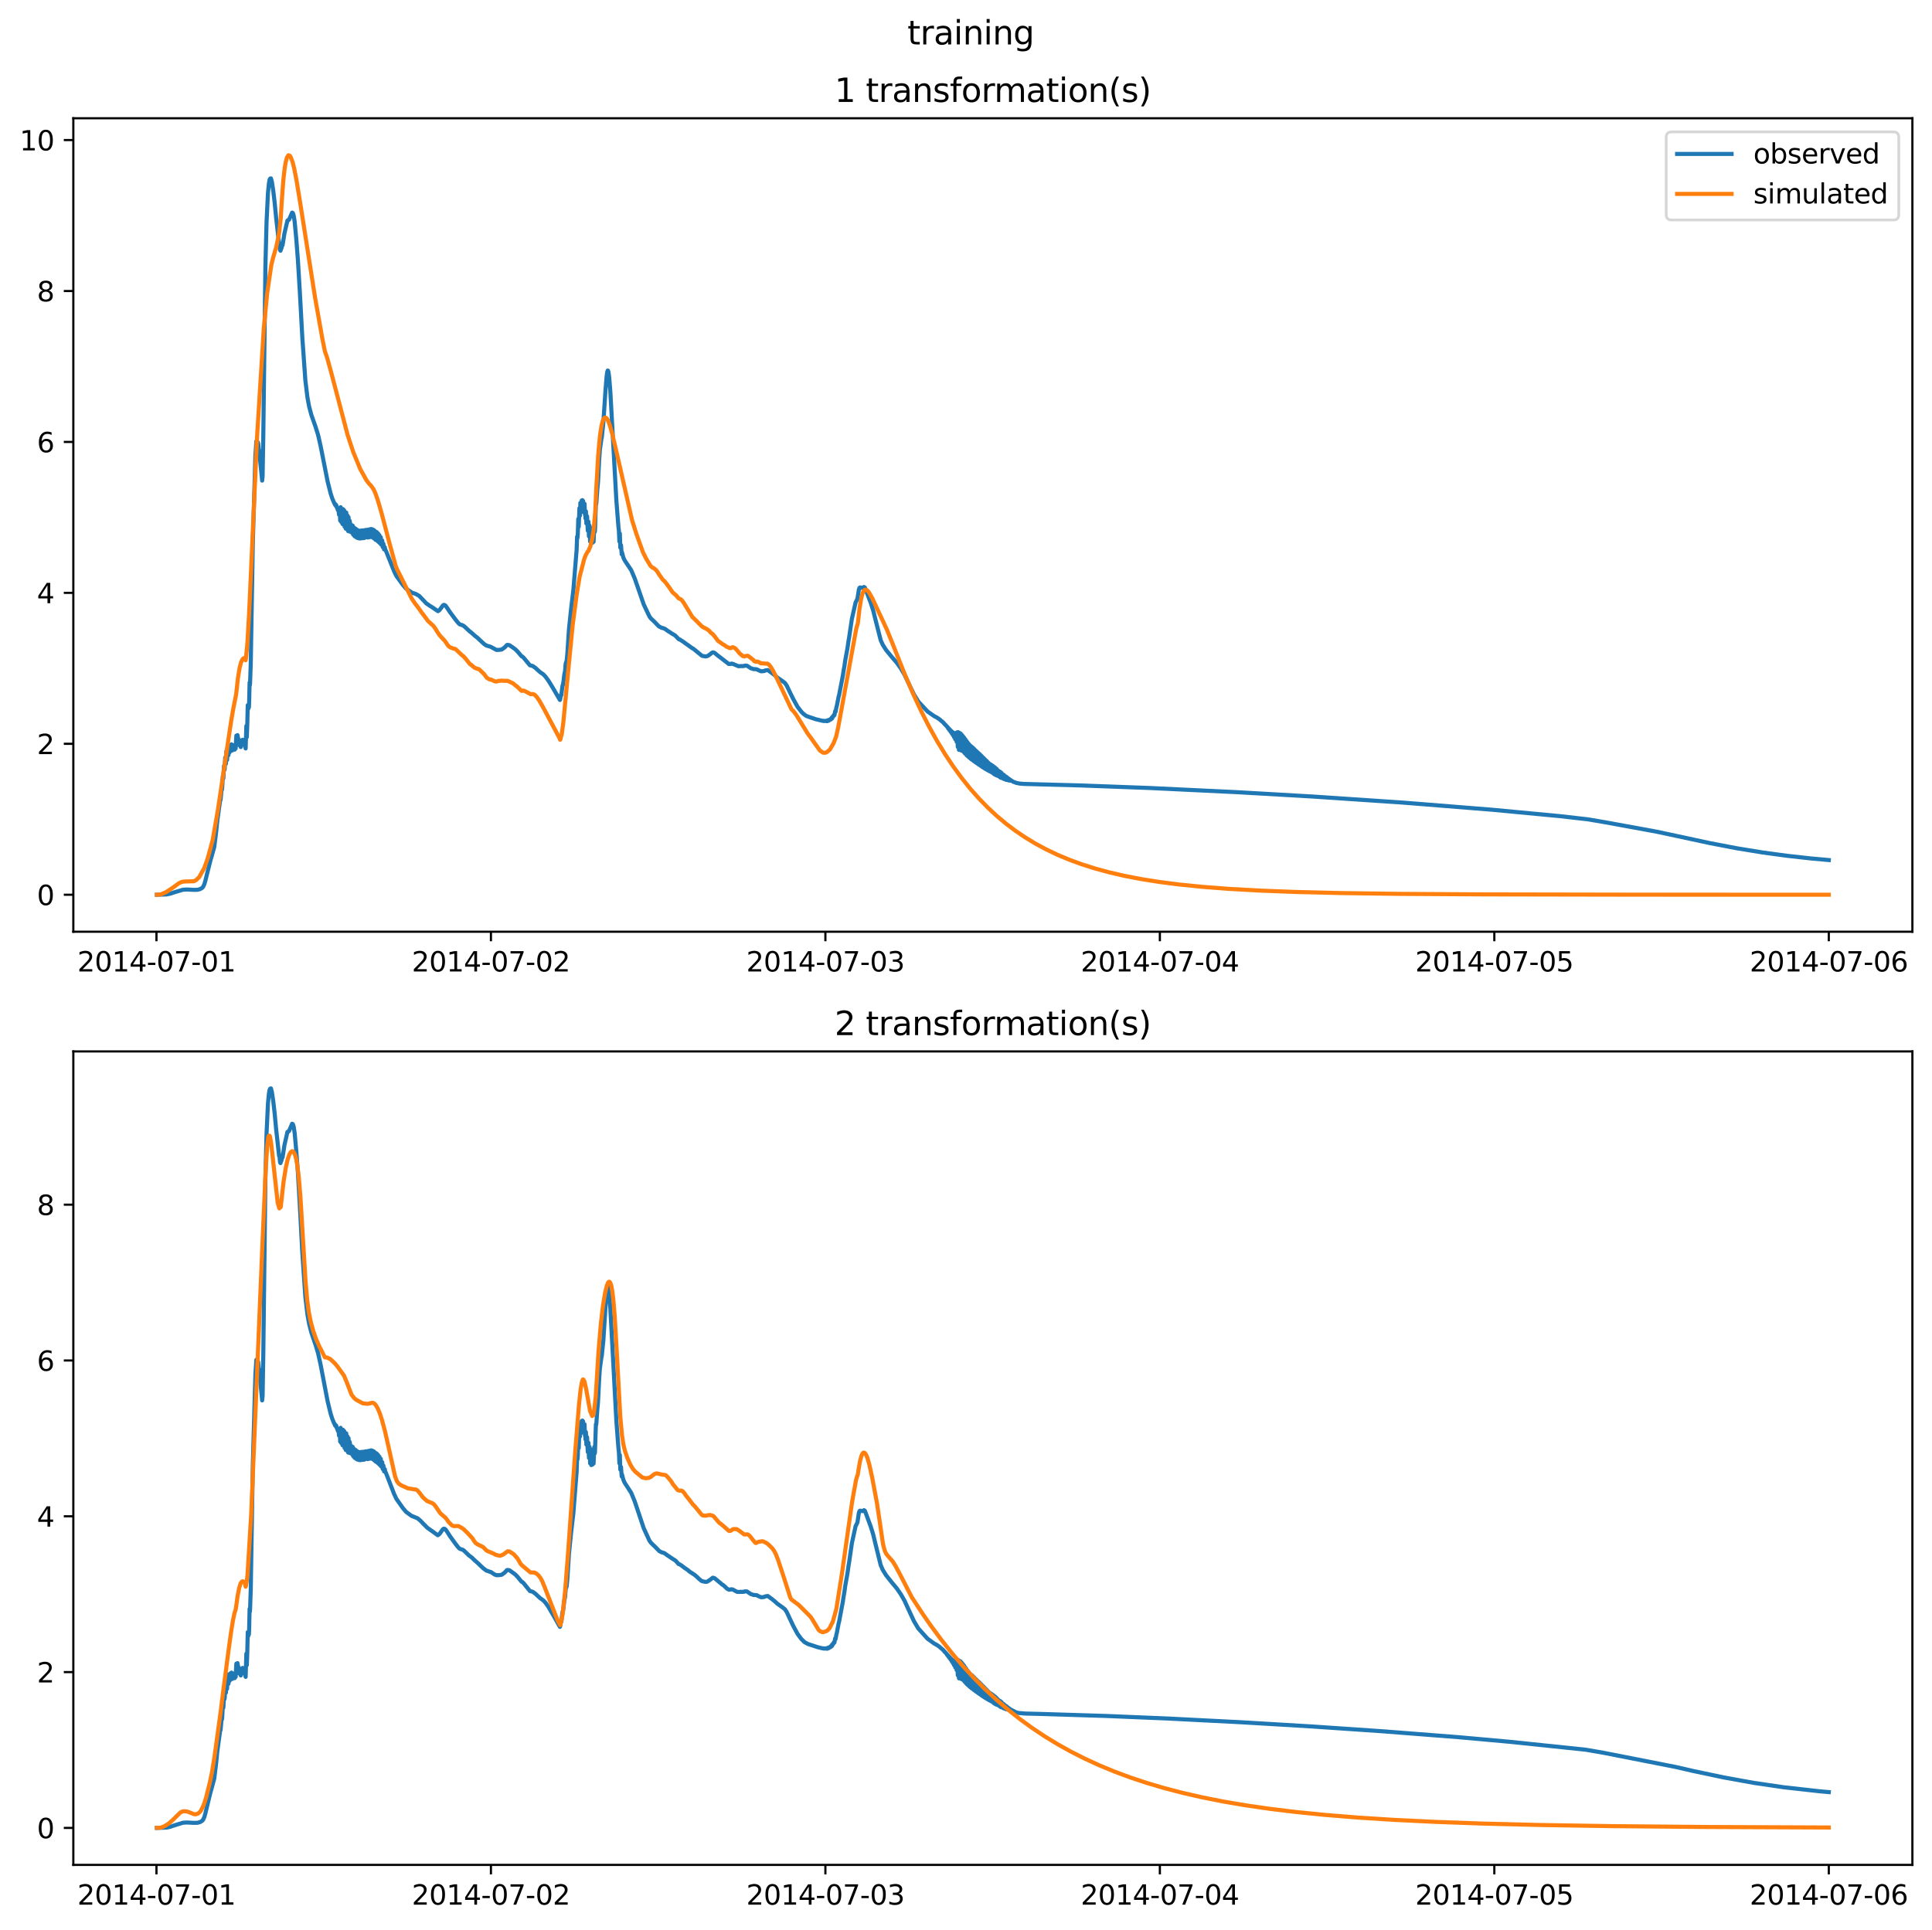 <?xml version="1.0" encoding="utf-8" standalone="no"?>
<!DOCTYPE svg PUBLIC "-//W3C//DTD SVG 1.1//EN"
  "http://www.w3.org/Graphics/SVG/1.1/DTD/svg11.dtd">
<svg xmlns:xlink="http://www.w3.org/1999/xlink" width="709.399pt" height="708.798pt" viewBox="0 0 709.399 708.798" xmlns="http://www.w3.org/2000/svg" version="1.1">
 <defs>
  <style type="text/css">*{stroke-linejoin: round; stroke-linecap: butt}</style>
 </defs>
 <g id="figure_1">
  <g id="patch_1">
   <path d="M 0 708.798 
L 709.399 708.798 
L 709.399 0 
L 0 0 
z
" style="fill: #ffffff"/>
  </g>
  <g id="axes_1">
   <g id="patch_2">
    <path d="M 26.925 342.2 
L 702.199 342.2 
L 702.199 43.44 
L 26.925 43.44 
z
" style="fill: #ffffff"/>
   </g>
   <g id="matplotlib.axis_1">
    <g id="xtick_1">
     <g id="line2d_1">
      <defs>
       <path id="m5b208cff45" d="M 0 0 
L 0 3.5 
" style="stroke: #000000; stroke-width: 0.8"/>
      </defs>
      <g>
       <use xlink:href="#m5b208cff45" x="57.449" y="342.2" style="stroke: #000000; stroke-width: 0.8"/>
      </g>
     </g>
     <g id="text_1">
      <!-- 2014-07-01 -->
      <g transform="translate(28.391 356.798) scale(0.1 -0.1)">
       <defs>
        <path id="DejaVuSans-32" d="M 1228 531 
L 3431 531 
L 3431 0 
L 469 0 
L 469 531 
Q 828 903 1448 1529 
Q 2069 2156 2228 2338 
Q 2531 2678 2651 2914 
Q 2772 3150 2772 3378 
Q 2772 3750 2511 3984 
Q 2250 4219 1831 4219 
Q 1534 4219 1204 4116 
Q 875 4013 500 3803 
L 500 4441 
Q 881 4594 1212 4672 
Q 1544 4750 1819 4750 
Q 2544 4750 2975 4387 
Q 3406 4025 3406 3419 
Q 3406 3131 3298 2873 
Q 3191 2616 2906 2266 
Q 2828 2175 2409 1742 
Q 1991 1309 1228 531 
z
" transform="scale(0.016)"/>
        <path id="DejaVuSans-30" d="M 2034 4250 
Q 1547 4250 1301 3770 
Q 1056 3291 1056 2328 
Q 1056 1369 1301 889 
Q 1547 409 2034 409 
Q 2525 409 2770 889 
Q 3016 1369 3016 2328 
Q 3016 3291 2770 3770 
Q 2525 4250 2034 4250 
z
M 2034 4750 
Q 2819 4750 3233 4129 
Q 3647 3509 3647 2328 
Q 3647 1150 3233 529 
Q 2819 -91 2034 -91 
Q 1250 -91 836 529 
Q 422 1150 422 2328 
Q 422 3509 836 4129 
Q 1250 4750 2034 4750 
z
" transform="scale(0.016)"/>
        <path id="DejaVuSans-31" d="M 794 531 
L 1825 531 
L 1825 4091 
L 703 3866 
L 703 4441 
L 1819 4666 
L 2450 4666 
L 2450 531 
L 3481 531 
L 3481 0 
L 794 0 
L 794 531 
z
" transform="scale(0.016)"/>
        <path id="DejaVuSans-34" d="M 2419 4116 
L 825 1625 
L 2419 1625 
L 2419 4116 
z
M 2253 4666 
L 3047 4666 
L 3047 1625 
L 3713 1625 
L 3713 1100 
L 3047 1100 
L 3047 0 
L 2419 0 
L 2419 1100 
L 313 1100 
L 313 1709 
L 2253 4666 
z
" transform="scale(0.016)"/>
        <path id="DejaVuSans-2d" d="M 313 2009 
L 1997 2009 
L 1997 1497 
L 313 1497 
L 313 2009 
z
" transform="scale(0.016)"/>
        <path id="DejaVuSans-37" d="M 525 4666 
L 3525 4666 
L 3525 4397 
L 1831 0 
L 1172 0 
L 2766 4134 
L 525 4134 
L 525 4666 
z
" transform="scale(0.016)"/>
       </defs>
       <use xlink:href="#DejaVuSans-32"/>
       <use xlink:href="#DejaVuSans-30" x="63.623"/>
       <use xlink:href="#DejaVuSans-31" x="127.246"/>
       <use xlink:href="#DejaVuSans-34" x="190.869"/>
       <use xlink:href="#DejaVuSans-2d" x="254.492"/>
       <use xlink:href="#DejaVuSans-30" x="290.576"/>
       <use xlink:href="#DejaVuSans-37" x="354.199"/>
       <use xlink:href="#DejaVuSans-2d" x="417.822"/>
       <use xlink:href="#DejaVuSans-30" x="453.906"/>
       <use xlink:href="#DejaVuSans-31" x="517.529"/>
      </g>
     </g>
    </g>
    <g id="xtick_2">
     <g id="line2d_2">
      <g>
       <use xlink:href="#m5b208cff45" x="180.26" y="342.2" style="stroke: #000000; stroke-width: 0.8"/>
      </g>
     </g>
     <g id="text_2">
      <!-- 2014-07-02 -->
      <g transform="translate(151.202 356.798) scale(0.1 -0.1)">
       <use xlink:href="#DejaVuSans-32"/>
       <use xlink:href="#DejaVuSans-30" x="63.623"/>
       <use xlink:href="#DejaVuSans-31" x="127.246"/>
       <use xlink:href="#DejaVuSans-34" x="190.869"/>
       <use xlink:href="#DejaVuSans-2d" x="254.492"/>
       <use xlink:href="#DejaVuSans-30" x="290.576"/>
       <use xlink:href="#DejaVuSans-37" x="354.199"/>
       <use xlink:href="#DejaVuSans-2d" x="417.822"/>
       <use xlink:href="#DejaVuSans-30" x="453.906"/>
       <use xlink:href="#DejaVuSans-32" x="517.529"/>
      </g>
     </g>
    </g>
    <g id="xtick_3">
     <g id="line2d_3">
      <g>
       <use xlink:href="#m5b208cff45" x="303.071" y="342.2" style="stroke: #000000; stroke-width: 0.8"/>
      </g>
     </g>
     <g id="text_3">
      <!-- 2014-07-03 -->
      <g transform="translate(274.013 356.798) scale(0.1 -0.1)">
       <defs>
        <path id="DejaVuSans-33" d="M 2597 2516 
Q 3050 2419 3304 2112 
Q 3559 1806 3559 1356 
Q 3559 666 3084 287 
Q 2609 -91 1734 -91 
Q 1441 -91 1130 -33 
Q 819 25 488 141 
L 488 750 
Q 750 597 1062 519 
Q 1375 441 1716 441 
Q 2309 441 2620 675 
Q 2931 909 2931 1356 
Q 2931 1769 2642 2001 
Q 2353 2234 1838 2234 
L 1294 2234 
L 1294 2753 
L 1863 2753 
Q 2328 2753 2575 2939 
Q 2822 3125 2822 3475 
Q 2822 3834 2567 4026 
Q 2313 4219 1838 4219 
Q 1578 4219 1281 4162 
Q 984 4106 628 3988 
L 628 4550 
Q 988 4650 1302 4700 
Q 1616 4750 1894 4750 
Q 2613 4750 3031 4423 
Q 3450 4097 3450 3541 
Q 3450 3153 3228 2886 
Q 3006 2619 2597 2516 
z
" transform="scale(0.016)"/>
       </defs>
       <use xlink:href="#DejaVuSans-32"/>
       <use xlink:href="#DejaVuSans-30" x="63.623"/>
       <use xlink:href="#DejaVuSans-31" x="127.246"/>
       <use xlink:href="#DejaVuSans-34" x="190.869"/>
       <use xlink:href="#DejaVuSans-2d" x="254.492"/>
       <use xlink:href="#DejaVuSans-30" x="290.576"/>
       <use xlink:href="#DejaVuSans-37" x="354.199"/>
       <use xlink:href="#DejaVuSans-2d" x="417.822"/>
       <use xlink:href="#DejaVuSans-30" x="453.906"/>
       <use xlink:href="#DejaVuSans-33" x="517.529"/>
      </g>
     </g>
    </g>
    <g id="xtick_4">
     <g id="line2d_4">
      <g>
       <use xlink:href="#m5b208cff45" x="425.882" y="342.2" style="stroke: #000000; stroke-width: 0.8"/>
      </g>
     </g>
     <g id="text_4">
      <!-- 2014-07-04 -->
      <g transform="translate(396.824 356.798) scale(0.1 -0.1)">
       <use xlink:href="#DejaVuSans-32"/>
       <use xlink:href="#DejaVuSans-30" x="63.623"/>
       <use xlink:href="#DejaVuSans-31" x="127.246"/>
       <use xlink:href="#DejaVuSans-34" x="190.869"/>
       <use xlink:href="#DejaVuSans-2d" x="254.492"/>
       <use xlink:href="#DejaVuSans-30" x="290.576"/>
       <use xlink:href="#DejaVuSans-37" x="354.199"/>
       <use xlink:href="#DejaVuSans-2d" x="417.822"/>
       <use xlink:href="#DejaVuSans-30" x="453.906"/>
       <use xlink:href="#DejaVuSans-34" x="517.529"/>
      </g>
     </g>
    </g>
    <g id="xtick_5">
     <g id="line2d_5">
      <g>
       <use xlink:href="#m5b208cff45" x="548.693" y="342.2" style="stroke: #000000; stroke-width: 0.8"/>
      </g>
     </g>
     <g id="text_5">
      <!-- 2014-07-05 -->
      <g transform="translate(519.635 356.798) scale(0.1 -0.1)">
       <defs>
        <path id="DejaVuSans-35" d="M 691 4666 
L 3169 4666 
L 3169 4134 
L 1269 4134 
L 1269 2991 
Q 1406 3038 1543 3061 
Q 1681 3084 1819 3084 
Q 2600 3084 3056 2656 
Q 3513 2228 3513 1497 
Q 3513 744 3044 326 
Q 2575 -91 1722 -91 
Q 1428 -91 1123 -41 
Q 819 9 494 109 
L 494 744 
Q 775 591 1075 516 
Q 1375 441 1709 441 
Q 2250 441 2565 725 
Q 2881 1009 2881 1497 
Q 2881 1984 2565 2268 
Q 2250 2553 1709 2553 
Q 1456 2553 1204 2497 
Q 953 2441 691 2322 
L 691 4666 
z
" transform="scale(0.016)"/>
       </defs>
       <use xlink:href="#DejaVuSans-32"/>
       <use xlink:href="#DejaVuSans-30" x="63.623"/>
       <use xlink:href="#DejaVuSans-31" x="127.246"/>
       <use xlink:href="#DejaVuSans-34" x="190.869"/>
       <use xlink:href="#DejaVuSans-2d" x="254.492"/>
       <use xlink:href="#DejaVuSans-30" x="290.576"/>
       <use xlink:href="#DejaVuSans-37" x="354.199"/>
       <use xlink:href="#DejaVuSans-2d" x="417.822"/>
       <use xlink:href="#DejaVuSans-30" x="453.906"/>
       <use xlink:href="#DejaVuSans-35" x="517.529"/>
      </g>
     </g>
    </g>
    <g id="xtick_6">
     <g id="line2d_6">
      <g>
       <use xlink:href="#m5b208cff45" x="671.504" y="342.2" style="stroke: #000000; stroke-width: 0.8"/>
      </g>
     </g>
     <g id="text_6">
      <!-- 2014-07-06 -->
      <g transform="translate(642.447 356.798) scale(0.1 -0.1)">
       <defs>
        <path id="DejaVuSans-36" d="M 2113 2584 
Q 1688 2584 1439 2293 
Q 1191 2003 1191 1497 
Q 1191 994 1439 701 
Q 1688 409 2113 409 
Q 2538 409 2786 701 
Q 3034 994 3034 1497 
Q 3034 2003 2786 2293 
Q 2538 2584 2113 2584 
z
M 3366 4563 
L 3366 3988 
Q 3128 4100 2886 4159 
Q 2644 4219 2406 4219 
Q 1781 4219 1451 3797 
Q 1122 3375 1075 2522 
Q 1259 2794 1537 2939 
Q 1816 3084 2150 3084 
Q 2853 3084 3261 2657 
Q 3669 2231 3669 1497 
Q 3669 778 3244 343 
Q 2819 -91 2113 -91 
Q 1303 -91 875 529 
Q 447 1150 447 2328 
Q 447 3434 972 4092 
Q 1497 4750 2381 4750 
Q 2619 4750 2861 4703 
Q 3103 4656 3366 4563 
z
" transform="scale(0.016)"/>
       </defs>
       <use xlink:href="#DejaVuSans-32"/>
       <use xlink:href="#DejaVuSans-30" x="63.623"/>
       <use xlink:href="#DejaVuSans-31" x="127.246"/>
       <use xlink:href="#DejaVuSans-34" x="190.869"/>
       <use xlink:href="#DejaVuSans-2d" x="254.492"/>
       <use xlink:href="#DejaVuSans-30" x="290.576"/>
       <use xlink:href="#DejaVuSans-37" x="354.199"/>
       <use xlink:href="#DejaVuSans-2d" x="417.822"/>
       <use xlink:href="#DejaVuSans-30" x="453.906"/>
       <use xlink:href="#DejaVuSans-36" x="517.529"/>
      </g>
     </g>
    </g>
   </g>
   <g id="matplotlib.axis_2">
    <g id="ytick_1">
     <g id="line2d_7">
      <defs>
       <path id="m1d3e0989a6" d="M 0 0 
L -3.5 0 
" style="stroke: #000000; stroke-width: 0.8"/>
      </defs>
      <g>
       <use xlink:href="#m1d3e0989a6" x="26.925" y="328.609" style="stroke: #000000; stroke-width: 0.8"/>
      </g>
     </g>
     <g id="text_7">
      <!-- 0 -->
      <g transform="translate(13.562 332.409) scale(0.1 -0.1)">
       <use xlink:href="#DejaVuSans-30"/>
      </g>
     </g>
    </g>
    <g id="ytick_2">
     <g id="line2d_8">
      <g>
       <use xlink:href="#m1d3e0989a6" x="26.925" y="273.176" style="stroke: #000000; stroke-width: 0.8"/>
      </g>
     </g>
     <g id="text_8">
      <!-- 2 -->
      <g transform="translate(13.562 276.975) scale(0.1 -0.1)">
       <use xlink:href="#DejaVuSans-32"/>
      </g>
     </g>
    </g>
    <g id="ytick_3">
     <g id="line2d_9">
      <g>
       <use xlink:href="#m1d3e0989a6" x="26.925" y="217.743" style="stroke: #000000; stroke-width: 0.8"/>
      </g>
     </g>
     <g id="text_9">
      <!-- 4 -->
      <g transform="translate(13.562 221.542) scale(0.1 -0.1)">
       <use xlink:href="#DejaVuSans-34"/>
      </g>
     </g>
    </g>
    <g id="ytick_4">
     <g id="line2d_10">
      <g>
       <use xlink:href="#m1d3e0989a6" x="26.925" y="162.309" style="stroke: #000000; stroke-width: 0.8"/>
      </g>
     </g>
     <g id="text_10">
      <!-- 6 -->
      <g transform="translate(13.562 166.109) scale(0.1 -0.1)">
       <use xlink:href="#DejaVuSans-36"/>
      </g>
     </g>
    </g>
    <g id="ytick_5">
     <g id="line2d_11">
      <g>
       <use xlink:href="#m1d3e0989a6" x="26.925" y="106.876" style="stroke: #000000; stroke-width: 0.8"/>
      </g>
     </g>
     <g id="text_11">
      <!-- 8 -->
      <g transform="translate(13.562 110.675) scale(0.1 -0.1)">
       <defs>
        <path id="DejaVuSans-38" d="M 2034 2216 
Q 1584 2216 1326 1975 
Q 1069 1734 1069 1313 
Q 1069 891 1326 650 
Q 1584 409 2034 409 
Q 2484 409 2743 651 
Q 3003 894 3003 1313 
Q 3003 1734 2745 1975 
Q 2488 2216 2034 2216 
z
M 1403 2484 
Q 997 2584 770 2862 
Q 544 3141 544 3541 
Q 544 4100 942 4425 
Q 1341 4750 2034 4750 
Q 2731 4750 3128 4425 
Q 3525 4100 3525 3541 
Q 3525 3141 3298 2862 
Q 3072 2584 2669 2484 
Q 3125 2378 3379 2068 
Q 3634 1759 3634 1313 
Q 3634 634 3220 271 
Q 2806 -91 2034 -91 
Q 1263 -91 848 271 
Q 434 634 434 1313 
Q 434 1759 690 2068 
Q 947 2378 1403 2484 
z
M 1172 3481 
Q 1172 3119 1398 2916 
Q 1625 2713 2034 2713 
Q 2441 2713 2670 2916 
Q 2900 3119 2900 3481 
Q 2900 3844 2670 4047 
Q 2441 4250 2034 4250 
Q 1625 4250 1398 4047 
Q 1172 3844 1172 3481 
z
" transform="scale(0.016)"/>
       </defs>
       <use xlink:href="#DejaVuSans-38"/>
      </g>
     </g>
    </g>
    <g id="ytick_6">
     <g id="line2d_12">
      <g>
       <use xlink:href="#m1d3e0989a6" x="26.925" y="51.443" style="stroke: #000000; stroke-width: 0.8"/>
      </g>
     </g>
     <g id="text_12">
      <!-- 10 -->
      <g transform="translate(7.2 55.242) scale(0.1 -0.1)">
       <use xlink:href="#DejaVuSans-31"/>
       <use xlink:href="#DejaVuSans-30" x="63.623"/>
      </g>
     </g>
    </g>
   </g>
   <g id="line2d_13">
    <path d="M 57.619 328.609 
L 61.201 328.5 
L 62.481 328.223 
L 63.93 327.742 
L 67.171 326.773 
L 68.706 326.69 
L 71.18 326.822 
L 72.544 326.787 
L 73.397 326.561 
L 74.165 326.147 
L 74.591 325.69 
L 75.018 324.773 
L 75.359 323.642 
L 76.297 319.866 
L 77.32 315.825 
L 77.661 314.7 
L 78.685 311.007 
L 79.367 305.558 
L 79.793 301.417 
L 80.561 295.895 
L 80.817 294.147 
L 80.987 293.805 
L 81.158 292.05 
L 81.329 290.108 
L 81.499 290.042 
L 81.584 289.297 
L 81.84 284.943 
L 82.011 285.871 
L 82.267 281.242 
L 82.352 281.822 
L 82.437 282.76 
L 82.523 282.221 
L 82.693 278.201 
L 82.778 278.592 
L 82.949 280.519 
L 83.12 275.877 
L 83.205 275.905 
L 83.375 279.13 
L 83.631 274.047 
L 83.717 275.282 
L 83.887 277.361 
L 84.058 274.001 
L 84.143 274.057 
L 84.314 276.31 
L 84.569 273.651 
L 84.74 275.739 
L 84.825 275.369 
L 84.996 273.37 
L 85.252 275.64 
L 85.508 273.668 
L 85.678 275.37 
L 85.763 275.323 
L 85.934 274.142 
L 86.19 275.316 
L 86.275 275.023 
L 86.36 274.594 
L 86.446 274.632 
L 86.531 274.888 
L 86.702 271.51 
L 86.787 270.181 
L 86.957 271.944 
L 87.043 271.742 
L 87.213 269.988 
L 87.299 270.473 
L 87.469 272.255 
L 87.64 271.466 
L 87.725 271.733 
L 87.981 273.773 
L 88.151 273.132 
L 88.407 274.379 
L 88.663 273.064 
L 88.748 273.236 
L 88.834 273.118 
L 89.09 271.693 
L 89.175 271.816 
L 89.345 272.174 
L 89.516 272.036 
L 90.198 274.882 
L 90.454 266.606 
L 90.625 270.735 
L 90.795 266.169 
L 90.966 258.988 
L 91.136 260.413 
L 91.307 259.373 
L 91.392 259.809 
L 91.478 258.059 
L 91.648 250.671 
L 91.733 251.727 
L 91.819 251.004 
L 92.075 243.656 
L 92.33 228.388 
L 92.842 198.992 
L 93.78 167.207 
L 94.036 163.509 
L 94.121 162.078 
L 94.207 162.254 
L 94.292 162.042 
L 94.377 162.919 
L 94.463 162.403 
L 94.548 162.674 
L 94.633 162.366 
L 94.718 163.186 
L 94.804 162.857 
L 95.06 165.715 
L 95.145 165.397 
L 96.254 176.515 
L 96.424 174.939 
L 96.68 159.891 
L 97.448 97.996 
L 97.874 81.528 
L 98.386 70.974 
L 98.727 67.471 
L 98.983 66.008 
L 99.239 65.557 
L 99.324 65.642 
L 99.494 65.523 
L 99.836 66.8 
L 100.347 70.135 
L 100.859 74.516 
L 101.371 79.826 
L 102.479 89.547 
L 102.565 89.455 
L 102.65 89.813 
L 102.821 91.808 
L 102.991 92.087 
L 103.076 91.871 
L 103.162 90.501 
L 103.247 90.838 
L 103.332 91.245 
L 103.588 90.05 
L 103.759 90.031 
L 104.441 85.725 
L 105.55 80.987 
L 105.72 80.908 
L 105.891 80.888 
L 106.061 80.597 
L 106.147 80.658 
L 106.317 80.246 
L 106.658 79.47 
L 107.255 78.084 
L 107.511 78.217 
L 107.682 78.627 
L 107.852 79.235 
L 108.194 81.412 
L 108.791 87.784 
L 109.388 95.559 
L 110.07 106.801 
L 111.008 123.971 
L 112.117 139.642 
L 112.884 145.951 
L 113.481 149.198 
L 114.334 152.421 
L 115.869 156.746 
L 116.807 159.791 
L 117.746 163.93 
L 120.304 176.878 
L 121.413 181.271 
L 122.01 183.094 
L 122.777 184.887 
L 122.863 184.834 
L 123.033 185.422 
L 123.204 185.236 
L 123.374 185.863 
L 123.46 185.495 
L 123.716 186.476 
L 123.801 186.479 
L 124.057 187.353 
L 124.142 186.904 
L 124.227 187.014 
L 124.313 187.389 
L 124.483 189.036 
L 124.654 186.794 
L 124.739 186.992 
L 124.91 191.201 
L 125.08 186.262 
L 125.165 187.601 
L 125.336 191.746 
L 125.507 187.11 
L 125.592 187.635 
L 125.762 192.486 
L 125.933 186.963 
L 126.189 192.676 
L 126.359 187.402 
L 126.53 193.448 
L 126.615 192.857 
L 126.701 188.518 
L 126.786 188.868 
L 126.956 194.174 
L 127.127 188.226 
L 127.212 189.991 
L 127.383 194.358 
L 127.553 189.278 
L 127.639 190.682 
L 127.809 195.042 
L 127.98 189.937 
L 128.065 191.443 
L 128.236 195.205 
L 128.321 194.325 
L 128.406 191.273 
L 128.492 191.8 
L 128.662 195.296 
L 128.833 194.514 
L 128.918 192.66 
L 129.003 192.894 
L 129.174 195.492 
L 129.259 195 
L 129.344 195.791 
L 129.515 193.059 
L 129.686 196.379 
L 129.771 195.541 
L 129.856 196.14 
L 130.027 193.783 
L 130.197 196.933 
L 130.283 195.621 
L 130.368 196.561 
L 130.538 194.146 
L 130.624 195.063 
L 130.709 197.279 
L 130.794 195.901 
L 130.88 196.935 
L 131.05 194.506 
L 131.135 194.916 
L 131.221 197.569 
L 131.306 196.146 
L 131.391 197.221 
L 131.562 194.879 
L 131.647 194.873 
L 131.732 197.719 
L 131.818 196.527 
L 131.903 197.435 
L 132.074 195.116 
L 132.159 194.911 
L 132.244 197.785 
L 132.329 196.74 
L 132.415 197.562 
L 132.585 195.281 
L 132.671 194.85 
L 132.756 197.696 
L 132.841 196.828 
L 132.926 197.535 
L 133.182 194.81 
L 133.268 197.668 
L 133.353 196.935 
L 133.438 197.518 
L 133.694 194.765 
L 133.779 197.598 
L 133.865 196.954 
L 133.95 197.398 
L 134.206 194.641 
L 134.291 197.301 
L 134.376 197.19 
L 134.462 197.319 
L 134.717 194.612 
L 134.803 197.348 
L 134.888 197.05 
L 134.973 197.41 
L 135.229 194.504 
L 135.314 197.224 
L 135.4 196.971 
L 135.485 197.316 
L 135.741 194.401 
L 135.826 197.124 
L 135.911 196.736 
L 135.997 197.223 
L 136.252 194.281 
L 136.338 197.209 
L 136.423 196.647 
L 136.508 197.248 
L 136.764 194.408 
L 136.849 197.422 
L 136.935 196.745 
L 137.02 197.445 
L 137.191 195.021 
L 137.276 194.657 
L 137.361 197.796 
L 137.446 196.978 
L 137.532 197.642 
L 137.702 195.434 
L 137.788 195.109 
L 137.873 198.246 
L 137.958 197.289 
L 138.043 197.995 
L 138.214 195.889 
L 138.299 195.405 
L 138.385 198.542 
L 138.47 197.694 
L 138.555 198.283 
L 138.726 196.434 
L 138.811 195.905 
L 138.896 198.98 
L 138.982 198.192 
L 139.067 198.771 
L 139.237 197.13 
L 139.323 196.55 
L 139.408 199.428 
L 139.493 198.83 
L 139.579 199.222 
L 139.834 197.326 
L 139.92 199.986 
L 140.005 199.735 
L 140.09 199.706 
L 140.346 198.501 
L 140.517 200.919 
L 140.773 199.704 
L 141.028 201.785 
L 141.114 200.871 
L 141.199 201.084 
L 141.284 200.972 
L 141.455 201.819 
L 141.711 202.3 
L 144.696 209.777 
L 145.549 211.541 
L 147.937 214.832 
L 149.131 216.192 
L 151.177 217.619 
L 152.286 218.016 
L 152.627 218.121 
L 153.907 218.852 
L 155.612 220.613 
L 156.55 221.629 
L 156.977 221.887 
L 157.83 222.503 
L 158.597 222.956 
L 160.815 224.468 
L 161.326 224.114 
L 162.094 223.106 
L 162.606 222.374 
L 162.947 222.15 
L 163.288 222.202 
L 163.629 222.468 
L 164.226 223.319 
L 165.25 224.856 
L 167.296 227.599 
L 168.149 228.664 
L 168.746 229.277 
L 169.514 229.542 
L 169.77 229.606 
L 170.281 229.89 
L 170.708 230.247 
L 172.584 231.998 
L 172.755 232.066 
L 174.29 233.429 
L 174.972 233.982 
L 175.313 234.219 
L 175.74 234.653 
L 177.19 236 
L 177.787 236.548 
L 178.554 237.052 
L 179.236 237.289 
L 179.578 237.362 
L 179.919 237.477 
L 180.26 237.59 
L 182.307 238.718 
L 182.648 238.674 
L 182.989 238.705 
L 184.183 238.568 
L 185.292 237.794 
L 186.145 236.883 
L 186.486 236.842 
L 187.083 236.969 
L 188.788 238.136 
L 189.3 238.546 
L 189.982 239.221 
L 191.518 241.029 
L 191.773 241.105 
L 192.285 241.578 
L 194.588 244.353 
L 195.014 244.452 
L 195.27 244.516 
L 195.611 244.603 
L 196.549 245.259 
L 198.255 246.806 
L 199.534 247.7 
L 200.302 248.51 
L 201.411 250.036 
L 202.946 252.535 
L 204.225 254.724 
L 205.59 257.082 
L 205.675 256.974 
L 205.931 255.285 
L 206.016 255.462 
L 206.101 255.324 
L 206.442 252.525 
L 206.613 251.579 
L 206.698 251.528 
L 206.869 250.584 
L 207.21 247.66 
L 207.466 246.554 
L 207.722 243.63 
L 208.063 242.729 
L 208.319 240.063 
L 208.916 231.071 
L 209.257 227.795 
L 209.683 223.726 
L 210.536 216.629 
L 211.73 201.884 
L 211.901 197.1 
L 211.986 197.643 
L 212.071 197.32 
L 212.157 196.112 
L 212.327 190.596 
L 212.498 193.502 
L 212.754 186.651 
L 212.839 187.195 
L 212.924 189.446 
L 213.009 188.436 
L 213.095 184.707 
L 213.18 185.233 
L 213.265 186.185 
L 213.436 184.668 
L 213.521 185.612 
L 213.606 183.793 
L 213.692 187.973 
L 213.862 183.693 
L 213.948 184.109 
L 214.033 187.21 
L 214.118 183.994 
L 214.203 187.615 
L 214.374 185.194 
L 214.545 188.12 
L 214.63 185.011 
L 214.8 189.055 
L 214.886 187.519 
L 214.971 190.386 
L 215.142 187.81 
L 215.312 192.257 
L 215.397 189.681 
L 215.483 192.009 
L 215.568 189.585 
L 215.824 194.877 
L 215.909 191.512 
L 215.994 193.777 
L 216.08 191.617 
L 216.25 196.982 
L 216.336 196.218 
L 216.421 192.979 
L 216.506 193.735 
L 216.677 198.895 
L 216.847 193.853 
L 216.933 194.676 
L 217.103 199.528 
L 217.274 195.093 
L 217.359 195.872 
L 217.53 199.358 
L 217.615 197.967 
L 217.7 194.581 
L 217.785 195.822 
L 217.956 198.976 
L 218.212 193.091 
L 218.382 195.379 
L 218.468 194.895 
L 218.638 189.725 
L 218.809 184.975 
L 218.894 185.25 
L 218.979 184.654 
L 219.321 179.826 
L 219.576 177.181 
L 220.003 168.959 
L 220.259 165.24 
L 220.856 161.041 
L 220.941 160.884 
L 221.538 155.259 
L 222.306 143.657 
L 222.732 138.278 
L 222.988 136.501 
L 223.158 136.08 
L 223.244 136.116 
L 223.414 136.611 
L 223.67 138.406 
L 224.097 143.698 
L 224.864 157.446 
L 226.314 183.75 
L 227.082 193.53 
L 227.252 194.959 
L 227.423 198.863 
L 227.508 198.211 
L 227.593 195.936 
L 227.764 201.106 
L 227.934 200.667 
L 228.02 200.179 
L 228.276 203.561 
L 228.361 202.777 
L 228.873 204.708 
L 229.128 205.329 
L 229.47 205.956 
L 231.772 209.406 
L 233.052 212.426 
L 234.501 216.595 
L 236.378 222.019 
L 238.425 226.336 
L 238.936 227.067 
L 240.13 228.195 
L 240.471 228.546 
L 241.921 230.041 
L 243.115 230.643 
L 243.371 230.647 
L 244.224 230.986 
L 245.162 231.693 
L 245.333 231.794 
L 245.674 232.014 
L 245.844 232.099 
L 246.868 232.792 
L 247.209 232.979 
L 247.891 233.374 
L 249.256 234.789 
L 249.512 234.808 
L 250.791 235.621 
L 251.985 236.504 
L 252.582 236.894 
L 254.202 238.091 
L 254.544 238.23 
L 257.784 240.871 
L 259.149 241.097 
L 259.916 240.883 
L 261.025 240.072 
L 261.366 239.744 
L 261.878 239.597 
L 262.39 239.779 
L 262.987 240.283 
L 263.584 240.786 
L 264.522 241.488 
L 267.592 243.862 
L 267.763 243.83 
L 268.019 243.821 
L 268.274 243.867 
L 268.616 243.71 
L 269.127 243.838 
L 271.174 244.699 
L 271.43 244.666 
L 271.771 244.627 
L 272.027 244.626 
L 272.368 244.638 
L 272.709 244.643 
L 273.05 244.599 
L 273.221 244.605 
L 273.477 244.449 
L 274.244 244.475 
L 275.438 245.249 
L 275.694 245.436 
L 276.121 245.535 
L 276.803 245.779 
L 277.059 245.733 
L 277.912 245.83 
L 278.338 246.076 
L 279.447 246.554 
L 279.703 246.534 
L 280.641 246.448 
L 280.982 246.237 
L 281.92 246.103 
L 283.37 247.137 
L 284.393 247.927 
L 285.417 248.832 
L 287.464 250.252 
L 288.231 250.853 
L 288.914 251.872 
L 289.937 254.02 
L 291.216 256.635 
L 292.837 259.567 
L 294.287 261.456 
L 295.054 262.206 
L 295.992 262.903 
L 296.76 263.205 
L 299.66 264.186 
L 300.171 264.296 
L 302.133 264.762 
L 302.389 264.713 
L 302.559 264.832 
L 302.9 264.758 
L 303.071 264.788 
L 303.242 264.726 
L 303.412 264.855 
L 303.668 264.647 
L 303.839 264.846 
L 304.094 264.469 
L 304.265 264.682 
L 304.521 264.33 
L 304.606 264.408 
L 304.691 264.414 
L 304.947 264.075 
L 305.118 264.213 
L 305.374 263.587 
L 305.544 263.844 
L 305.8 263.083 
L 305.885 263.142 
L 305.971 263.151 
L 306.227 262.522 
L 306.397 262.651 
L 306.653 261.199 
L 306.824 261.391 
L 307.165 259.497 
L 307.25 259.341 
L 307.932 255.837 
L 308.103 255.259 
L 309.467 248.188 
L 309.809 245.985 
L 310.064 244.608 
L 310.32 242.723 
L 311.173 238.064 
L 311.6 235.13 
L 311.77 234.223 
L 312.794 227.317 
L 314.158 221.27 
L 314.84 219.924 
L 315.352 216.578 
L 315.608 215.873 
L 315.779 215.749 
L 316.205 215.814 
L 316.546 215.934 
L 317.058 215.708 
L 317.228 215.575 
L 317.57 215.781 
L 317.911 216.637 
L 319.275 220.241 
L 319.702 221.338 
L 320.64 224.276 
L 321.322 227.046 
L 323.369 235.097 
L 324.136 236.807 
L 325.33 238.686 
L 327.292 241.087 
L 329.254 243.362 
L 330.789 245.515 
L 332.153 247.831 
L 333.603 250.909 
L 335.565 255.009 
L 337.185 257.657 
L 340.597 261.319 
L 343.07 263.046 
L 343.667 263.341 
L 344.434 263.803 
L 345.031 264.234 
L 345.543 264.687 
L 346.225 265.23 
L 346.567 265.6 
L 346.737 265.81 
L 346.908 266.05 
L 347.078 266.108 
L 347.419 266.532 
L 347.505 266.568 
L 347.846 267.022 
L 347.931 267.032 
L 348.187 267.591 
L 348.272 267.522 
L 348.358 267.492 
L 348.613 268.148 
L 348.699 268.04 
L 348.784 267.94 
L 349.04 268.729 
L 349.125 268.571 
L 349.21 268.371 
L 349.296 268.521 
L 349.466 269.343 
L 349.637 268.788 
L 349.722 268.868 
L 349.893 270 
L 349.978 269.77 
L 350.149 269.121 
L 350.319 270.728 
L 350.404 270.487 
L 350.575 269.265 
L 350.746 271.529 
L 350.831 271.325 
L 351.001 269.233 
L 351.257 272.464 
L 351.428 268.948 
L 351.513 269.799 
L 351.684 274.328 
L 351.854 268.915 
L 351.94 269.796 
L 352.11 275.402 
L 352.281 269.145 
L 352.366 270.368 
L 352.537 275.417 
L 352.707 269.393 
L 352.963 275.654 
L 353.134 269.852 
L 353.389 275.804 
L 353.56 270.345 
L 353.731 276.059 
L 353.816 275.969 
L 353.986 270.894 
L 354.157 276.556 
L 354.242 276.11 
L 354.413 271.474 
L 354.583 277.012 
L 354.669 276.25 
L 354.839 272.06 
L 355.01 277.471 
L 355.095 276.507 
L 355.266 272.655 
L 355.436 277.843 
L 355.522 276.703 
L 355.692 273.188 
L 355.863 278.212 
L 355.948 276.878 
L 356.033 273.613 
L 356.119 273.736 
L 356.289 278.566 
L 356.46 273.996 
L 356.545 274.287 
L 356.716 278.924 
L 356.886 274.322 
L 356.971 274.763 
L 357.142 279.193 
L 357.313 274.699 
L 357.398 275.254 
L 357.568 279.532 
L 357.739 275.123 
L 357.824 275.651 
L 357.995 279.845 
L 358.165 275.552 
L 358.251 276.142 
L 358.421 280.139 
L 358.592 275.944 
L 358.677 276.534 
L 358.848 280.416 
L 359.018 276.35 
L 359.104 277.026 
L 359.274 280.742 
L 359.445 276.724 
L 359.53 277.376 
L 359.701 280.993 
L 359.871 277.115 
L 359.956 277.847 
L 360.127 281.286 
L 360.298 277.548 
L 360.383 278.212 
L 360.553 281.605 
L 360.724 277.97 
L 360.809 278.627 
L 360.98 281.87 
L 361.15 278.385 
L 361.236 278.972 
L 361.406 282.143 
L 361.577 278.801 
L 361.662 279.288 
L 361.833 282.412 
L 361.918 281.523 
L 362.003 279.228 
L 362.089 279.649 
L 362.259 282.649 
L 362.344 281.893 
L 362.43 279.614 
L 362.515 279.915 
L 362.686 282.895 
L 362.771 282.344 
L 362.856 280.08 
L 362.941 280.231 
L 363.112 283.147 
L 363.197 282.723 
L 363.283 280.483 
L 363.368 280.523 
L 363.538 283.355 
L 363.624 283.162 
L 363.794 280.801 
L 363.965 283.56 
L 364.05 283.55 
L 364.221 281.058 
L 364.477 283.869 
L 364.647 281.355 
L 364.903 284.219 
L 365.074 281.675 
L 365.329 284.497 
L 365.5 282.016 
L 365.756 284.716 
L 365.926 282.399 
L 366.012 282.972 
L 366.182 284.881 
L 366.268 284.383 
L 366.353 282.848 
L 366.438 283.139 
L 366.609 285.034 
L 366.694 284.96 
L 366.865 283.277 
L 367.12 285.415 
L 367.291 283.488 
L 367.547 285.674 
L 367.717 283.834 
L 367.803 284.255 
L 367.973 285.789 
L 368.059 285.58 
L 368.229 284.384 
L 368.485 286.049 
L 368.656 284.63 
L 368.826 285.523 
L 368.911 286.212 
L 368.997 285.94 
L 369.167 285.096 
L 369.423 286.418 
L 369.594 285.353 
L 369.679 285.504 
L 369.85 286.483 
L 369.935 286.405 
L 370.105 285.771 
L 370.191 285.889 
L 370.361 286.635 
L 370.617 286.135 
L 370.702 286.25 
L 370.873 286.727 
L 371.129 286.506 
L 371.982 287.089 
L 373.261 287.559 
L 374.54 287.796 
L 376.075 287.915 
L 396.97 288.475 
L 422.215 289.41 
L 454.282 290.947 
L 482.341 292.563 
L 515.091 294.767 
L 547.84 297.389 
L 572.658 299.734 
L 583.063 300.916 
L 589.374 301.995 
L 608.308 305.458 
L 616.239 307.151 
L 627.668 309.614 
L 637.646 311.53 
L 647.198 313.09 
L 656.238 314.315 
L 664.682 315.255 
L 671.504 315.872 
L 671.504 315.872 
" clip-path="url(#p90420b3f02)" style="fill: none; stroke: #1f77b4; stroke-width: 1.5; stroke-linecap: square"/>
   </g>
   <g id="line2d_14">
    <path d="M 57.619 328.609 
L 58.984 328.507 
L 60.945 327.666 
L 63.419 326.047 
L 65.721 324.355 
L 66.574 323.975 
L 67.598 323.757 
L 68.962 323.706 
L 71.18 323.662 
L 71.947 323.269 
L 73.141 322.145 
L 74.932 318.93 
L 76.041 315.928 
L 76.382 314.832 
L 78.088 308.535 
L 80.049 297.215 
L 82.181 282.903 
L 82.949 277.853 
L 83.717 272.532 
L 84.911 264.624 
L 85.678 260.173 
L 86.702 255.015 
L 87.384 248.928 
L 87.981 245.298 
L 88.493 243.31 
L 89.004 242.182 
L 89.431 241.741 
L 89.772 241.641 
L 89.942 241.62 
L 90.198 242.479 
L 90.284 241.997 
L 90.71 237.664 
L 90.881 235.54 
L 91.392 226.537 
L 91.648 221.391 
L 94.377 160.572 
L 96.851 120.727 
L 98.13 107.504 
L 99.58 97.605 
L 100.006 95.695 
L 100.603 93.508 
L 100.774 93.032 
L 101.115 91.722 
L 101.285 91.381 
L 102.053 87.84 
L 102.394 86.077 
L 102.565 84.956 
L 102.906 81.544 
L 103.076 80.419 
L 103.418 74.538 
L 104.015 66.368 
L 104.526 61.79 
L 104.953 59.358 
L 105.379 57.8 
L 105.891 57.028 
L 106.147 57.08 
L 106.488 57.271 
L 106.744 57.729 
L 107.426 59.473 
L 108.023 61.86 
L 108.876 66.25 
L 110.24 74.585 
L 115.699 109.348 
L 118.343 124.282 
L 119.281 128.983 
L 120.134 131.425 
L 121.754 137.332 
L 127.639 159.757 
L 129.686 165.961 
L 132.244 172.213 
L 134.547 176.364 
L 134.888 176.798 
L 135.229 177.266 
L 135.57 177.709 
L 135.826 177.956 
L 136.167 178.289 
L 137.191 179.734 
L 137.873 181.27 
L 138.811 183.983 
L 140.09 188.397 
L 142.99 199.437 
L 145.378 208.135 
L 145.804 209.114 
L 146.487 210.443 
L 151.177 219.851 
L 152.371 221.622 
L 152.968 222.364 
L 153.48 223.043 
L 154.504 224.494 
L 154.845 225.009 
L 155.442 225.743 
L 157.147 228.066 
L 159.109 229.848 
L 159.706 230.649 
L 160.474 231.898 
L 161.412 233.316 
L 162.691 234.701 
L 163.373 235.427 
L 164.226 236.667 
L 164.653 237.269 
L 165.079 237.595 
L 165.42 237.794 
L 166.614 238.25 
L 167.041 238.287 
L 167.467 238.569 
L 169.258 240.29 
L 169.599 240.598 
L 170.196 241.05 
L 170.878 241.811 
L 172.584 243.944 
L 173.011 244.146 
L 173.522 244.617 
L 173.863 244.935 
L 174.29 245.25 
L 174.546 245.357 
L 174.972 245.52 
L 175.91 245.795 
L 177.787 247.612 
L 178.639 248.805 
L 179.322 249.313 
L 179.663 249.447 
L 179.919 249.591 
L 180.345 249.598 
L 181.624 250.209 
L 181.88 250.254 
L 182.221 250.308 
L 182.392 250.312 
L 182.733 250.156 
L 183.16 250.05 
L 183.501 250.069 
L 183.757 250.023 
L 184.183 249.964 
L 184.78 250.028 
L 185.633 250.075 
L 186.059 250.01 
L 186.486 250.102 
L 186.997 250.301 
L 187.936 250.771 
L 188.362 250.955 
L 188.874 251.396 
L 189.215 251.698 
L 189.812 252.108 
L 190.409 252.678 
L 191.432 253.688 
L 191.603 253.749 
L 192.029 253.63 
L 192.541 253.714 
L 194.844 254.951 
L 195.526 254.892 
L 195.952 254.969 
L 196.464 255.298 
L 197.146 256.037 
L 198.084 257.416 
L 199.62 260.128 
L 205.504 271.221 
L 205.675 271.704 
L 205.76 271.584 
L 206.101 270.149 
L 206.272 269.639 
L 206.869 265.096 
L 207.722 256.031 
L 208.745 245.302 
L 210.28 229.525 
L 211.815 217.833 
L 212.839 211.79 
L 214.545 205.18 
L 215.142 203.744 
L 215.653 202.813 
L 215.909 202.448 
L 216.08 202.337 
L 216.336 201.603 
L 216.591 201.155 
L 216.762 200.685 
L 217.188 198.834 
L 217.359 198.412 
L 217.956 194.661 
L 218.553 188.058 
L 218.979 178.649 
L 219.662 166.957 
L 220.259 160.366 
L 220.856 156.37 
L 221.367 154.418 
L 221.794 153.61 
L 222.135 153.366 
L 222.561 153.437 
L 222.903 153.804 
L 223.329 154.615 
L 223.926 156.251 
L 224.864 159.607 
L 226.314 165.759 
L 232.113 191.169 
L 233.734 196.263 
L 236.037 202.706 
L 237.231 205.137 
L 238.851 207.82 
L 239.533 208.422 
L 239.874 208.578 
L 240.301 208.85 
L 240.727 209.206 
L 241.154 209.66 
L 242.177 211.23 
L 243.371 212.906 
L 244.053 213.52 
L 244.65 214.263 
L 245.93 216.021 
L 246.612 217.038 
L 246.953 217.534 
L 248.403 218.796 
L 248.829 219.355 
L 249.171 219.725 
L 249.426 219.866 
L 249.853 220.032 
L 250.365 220.441 
L 251.047 221.37 
L 254.288 226.713 
L 254.629 226.962 
L 256.164 228.483 
L 256.932 229.274 
L 257.87 230.171 
L 259.661 231.113 
L 260.428 231.696 
L 260.855 232.232 
L 261.11 232.454 
L 261.622 232.824 
L 262.134 233.378 
L 263.157 234.707 
L 263.584 235.319 
L 264.522 235.978 
L 265.46 236.661 
L 265.886 236.86 
L 266.313 237.169 
L 266.654 237.45 
L 267.933 238.009 
L 268.189 238.043 
L 268.36 238.022 
L 268.786 237.743 
L 269.213 237.712 
L 269.639 237.922 
L 270.065 238.202 
L 270.662 238.873 
L 271.601 239.995 
L 272.453 240.705 
L 272.709 240.949 
L 273.05 241.008 
L 273.306 241.104 
L 273.647 240.97 
L 273.989 240.905 
L 274.415 240.83 
L 274.841 240.986 
L 276.632 242.4 
L 276.974 242.838 
L 277.315 242.937 
L 277.571 243.058 
L 277.912 242.955 
L 278.423 243.051 
L 279.191 243.489 
L 279.447 243.642 
L 279.788 243.588 
L 280.897 243.726 
L 281.835 243.751 
L 282.347 244.117 
L 283.029 244.957 
L 283.967 246.542 
L 285.417 249.492 
L 290.619 260.502 
L 291.387 261.247 
L 292.325 262.496 
L 293.775 264.841 
L 296.504 269.326 
L 297.783 271.048 
L 301.024 275.609 
L 302.133 276.388 
L 302.559 276.474 
L 302.815 276.452 
L 303.242 276.41 
L 303.497 276.303 
L 304.691 275.34 
L 306.056 272.992 
L 306.994 270.591 
L 307.762 267.161 
L 314.414 230.854 
L 314.755 229.601 
L 314.84 229.514 
L 315.011 228.702 
L 315.608 223.482 
L 316.205 219.864 
L 316.717 217.917 
L 317.143 217.015 
L 317.57 216.621 
L 317.911 216.579 
L 318.422 216.821 
L 319.105 217.626 
L 320.213 219.552 
L 322.687 224.876 
L 324.392 228.528 
L 325.757 231.489 
L 327.633 236.141 
L 332.068 247.307 
L 335.394 255.065 
L 338.294 261.274 
L 341.194 266.968 
L 344.093 272.181 
L 347.078 277.088 
L 350.063 281.569 
L 353.134 285.771 
L 356.204 289.598 
L 359.359 293.175 
L 362.6 296.507 
L 365.926 299.602 
L 369.338 302.467 
L 372.835 305.109 
L 376.417 307.54 
L 380.169 309.817 
L 384.092 311.935 
L 388.186 313.89 
L 392.535 315.718 
L 397.141 317.406 
L 402.002 318.949 
L 407.205 320.365 
L 412.833 321.665 
L 418.974 322.85 
L 425.712 323.919 
L 433.131 324.869 
L 441.489 325.71 
L 451.041 326.442 
L 462.128 327.064 
L 475.433 327.579 
L 491.978 327.987 
L 513.726 328.289 
L 545.452 328.487 
L 602.423 328.588 
L 671.504 328.607 
L 671.504 328.607 
" clip-path="url(#p90420b3f02)" style="fill: none; stroke: #ff7f0e; stroke-width: 1.5; stroke-linecap: square"/>
   </g>
   <g id="patch_3">
    <path d="M 26.925 342.2 
L 26.925 43.44 
" style="fill: none; stroke: #000000; stroke-width: 0.8; stroke-linejoin: miter; stroke-linecap: square"/>
   </g>
   <g id="patch_4">
    <path d="M 702.199 342.2 
L 702.199 43.44 
" style="fill: none; stroke: #000000; stroke-width: 0.8; stroke-linejoin: miter; stroke-linecap: square"/>
   </g>
   <g id="patch_5">
    <path d="M 26.925 342.2 
L 702.199 342.2 
" style="fill: none; stroke: #000000; stroke-width: 0.8; stroke-linejoin: miter; stroke-linecap: square"/>
   </g>
   <g id="patch_6">
    <path d="M 26.925 43.44 
L 702.199 43.44 
" style="fill: none; stroke: #000000; stroke-width: 0.8; stroke-linejoin: miter; stroke-linecap: square"/>
   </g>
   <g id="text_13">
    <!-- 1 transformation(s) -->
    <g transform="translate(306.447 37.44) scale(0.12 -0.12)">
     <defs>
      <path id="DejaVuSans-20" transform="scale(0.016)"/>
      <path id="DejaVuSans-74" d="M 1172 4494 
L 1172 3500 
L 2356 3500 
L 2356 3053 
L 1172 3053 
L 1172 1153 
Q 1172 725 1289 603 
Q 1406 481 1766 481 
L 2356 481 
L 2356 0 
L 1766 0 
Q 1100 0 847 248 
Q 594 497 594 1153 
L 594 3053 
L 172 3053 
L 172 3500 
L 594 3500 
L 594 4494 
L 1172 4494 
z
" transform="scale(0.016)"/>
      <path id="DejaVuSans-72" d="M 2631 2963 
Q 2534 3019 2420 3045 
Q 2306 3072 2169 3072 
Q 1681 3072 1420 2755 
Q 1159 2438 1159 1844 
L 1159 0 
L 581 0 
L 581 3500 
L 1159 3500 
L 1159 2956 
Q 1341 3275 1631 3429 
Q 1922 3584 2338 3584 
Q 2397 3584 2469 3576 
Q 2541 3569 2628 3553 
L 2631 2963 
z
" transform="scale(0.016)"/>
      <path id="DejaVuSans-61" d="M 2194 1759 
Q 1497 1759 1228 1600 
Q 959 1441 959 1056 
Q 959 750 1161 570 
Q 1363 391 1709 391 
Q 2188 391 2477 730 
Q 2766 1069 2766 1631 
L 2766 1759 
L 2194 1759 
z
M 3341 1997 
L 3341 0 
L 2766 0 
L 2766 531 
Q 2569 213 2275 61 
Q 1981 -91 1556 -91 
Q 1019 -91 701 211 
Q 384 513 384 1019 
Q 384 1609 779 1909 
Q 1175 2209 1959 2209 
L 2766 2209 
L 2766 2266 
Q 2766 2663 2505 2880 
Q 2244 3097 1772 3097 
Q 1472 3097 1187 3025 
Q 903 2953 641 2809 
L 641 3341 
Q 956 3463 1253 3523 
Q 1550 3584 1831 3584 
Q 2591 3584 2966 3190 
Q 3341 2797 3341 1997 
z
" transform="scale(0.016)"/>
      <path id="DejaVuSans-6e" d="M 3513 2113 
L 3513 0 
L 2938 0 
L 2938 2094 
Q 2938 2591 2744 2837 
Q 2550 3084 2163 3084 
Q 1697 3084 1428 2787 
Q 1159 2491 1159 1978 
L 1159 0 
L 581 0 
L 581 3500 
L 1159 3500 
L 1159 2956 
Q 1366 3272 1645 3428 
Q 1925 3584 2291 3584 
Q 2894 3584 3203 3211 
Q 3513 2838 3513 2113 
z
" transform="scale(0.016)"/>
      <path id="DejaVuSans-73" d="M 2834 3397 
L 2834 2853 
Q 2591 2978 2328 3040 
Q 2066 3103 1784 3103 
Q 1356 3103 1142 2972 
Q 928 2841 928 2578 
Q 928 2378 1081 2264 
Q 1234 2150 1697 2047 
L 1894 2003 
Q 2506 1872 2764 1633 
Q 3022 1394 3022 966 
Q 3022 478 2636 193 
Q 2250 -91 1575 -91 
Q 1294 -91 989 -36 
Q 684 19 347 128 
L 347 722 
Q 666 556 975 473 
Q 1284 391 1588 391 
Q 1994 391 2212 530 
Q 2431 669 2431 922 
Q 2431 1156 2273 1281 
Q 2116 1406 1581 1522 
L 1381 1569 
Q 847 1681 609 1914 
Q 372 2147 372 2553 
Q 372 3047 722 3315 
Q 1072 3584 1716 3584 
Q 2034 3584 2315 3537 
Q 2597 3491 2834 3397 
z
" transform="scale(0.016)"/>
      <path id="DejaVuSans-66" d="M 2375 4863 
L 2375 4384 
L 1825 4384 
Q 1516 4384 1395 4259 
Q 1275 4134 1275 3809 
L 1275 3500 
L 2222 3500 
L 2222 3053 
L 1275 3053 
L 1275 0 
L 697 0 
L 697 3053 
L 147 3053 
L 147 3500 
L 697 3500 
L 697 3744 
Q 697 4328 969 4595 
Q 1241 4863 1831 4863 
L 2375 4863 
z
" transform="scale(0.016)"/>
      <path id="DejaVuSans-6f" d="M 1959 3097 
Q 1497 3097 1228 2736 
Q 959 2375 959 1747 
Q 959 1119 1226 758 
Q 1494 397 1959 397 
Q 2419 397 2687 759 
Q 2956 1122 2956 1747 
Q 2956 2369 2687 2733 
Q 2419 3097 1959 3097 
z
M 1959 3584 
Q 2709 3584 3137 3096 
Q 3566 2609 3566 1747 
Q 3566 888 3137 398 
Q 2709 -91 1959 -91 
Q 1206 -91 779 398 
Q 353 888 353 1747 
Q 353 2609 779 3096 
Q 1206 3584 1959 3584 
z
" transform="scale(0.016)"/>
      <path id="DejaVuSans-6d" d="M 3328 2828 
Q 3544 3216 3844 3400 
Q 4144 3584 4550 3584 
Q 5097 3584 5394 3201 
Q 5691 2819 5691 2113 
L 5691 0 
L 5113 0 
L 5113 2094 
Q 5113 2597 4934 2840 
Q 4756 3084 4391 3084 
Q 3944 3084 3684 2787 
Q 3425 2491 3425 1978 
L 3425 0 
L 2847 0 
L 2847 2094 
Q 2847 2600 2669 2842 
Q 2491 3084 2119 3084 
Q 1678 3084 1418 2786 
Q 1159 2488 1159 1978 
L 1159 0 
L 581 0 
L 581 3500 
L 1159 3500 
L 1159 2956 
Q 1356 3278 1631 3431 
Q 1906 3584 2284 3584 
Q 2666 3584 2933 3390 
Q 3200 3197 3328 2828 
z
" transform="scale(0.016)"/>
      <path id="DejaVuSans-69" d="M 603 3500 
L 1178 3500 
L 1178 0 
L 603 0 
L 603 3500 
z
M 603 4863 
L 1178 4863 
L 1178 4134 
L 603 4134 
L 603 4863 
z
" transform="scale(0.016)"/>
      <path id="DejaVuSans-28" d="M 1984 4856 
Q 1566 4138 1362 3434 
Q 1159 2731 1159 2009 
Q 1159 1288 1364 580 
Q 1569 -128 1984 -844 
L 1484 -844 
Q 1016 -109 783 600 
Q 550 1309 550 2009 
Q 550 2706 781 3412 
Q 1013 4119 1484 4856 
L 1984 4856 
z
" transform="scale(0.016)"/>
      <path id="DejaVuSans-29" d="M 513 4856 
L 1013 4856 
Q 1481 4119 1714 3412 
Q 1947 2706 1947 2009 
Q 1947 1309 1714 600 
Q 1481 -109 1013 -844 
L 513 -844 
Q 928 -128 1133 580 
Q 1338 1288 1338 2009 
Q 1338 2731 1133 3434 
Q 928 4138 513 4856 
z
" transform="scale(0.016)"/>
     </defs>
     <use xlink:href="#DejaVuSans-31"/>
     <use xlink:href="#DejaVuSans-20" x="63.623"/>
     <use xlink:href="#DejaVuSans-74" x="95.41"/>
     <use xlink:href="#DejaVuSans-72" x="134.619"/>
     <use xlink:href="#DejaVuSans-61" x="175.732"/>
     <use xlink:href="#DejaVuSans-6e" x="237.012"/>
     <use xlink:href="#DejaVuSans-73" x="300.391"/>
     <use xlink:href="#DejaVuSans-66" x="352.49"/>
     <use xlink:href="#DejaVuSans-6f" x="387.695"/>
     <use xlink:href="#DejaVuSans-72" x="448.877"/>
     <use xlink:href="#DejaVuSans-6d" x="488.24"/>
     <use xlink:href="#DejaVuSans-61" x="585.652"/>
     <use xlink:href="#DejaVuSans-74" x="646.932"/>
     <use xlink:href="#DejaVuSans-69" x="686.141"/>
     <use xlink:href="#DejaVuSans-6f" x="713.924"/>
     <use xlink:href="#DejaVuSans-6e" x="775.105"/>
     <use xlink:href="#DejaVuSans-28" x="838.484"/>
     <use xlink:href="#DejaVuSans-73" x="877.498"/>
     <use xlink:href="#DejaVuSans-29" x="929.598"/>
    </g>
   </g>
   <g id="legend_1">
    <g id="patch_7">
     <path d="M 613.805 80.796 
L 695.199 80.796 
Q 697.199 80.796 697.199 78.796 
L 697.199 50.44 
Q 697.199 48.44 695.199 48.44 
L 613.805 48.44 
Q 611.805 48.44 611.805 50.44 
L 611.805 78.796 
Q 611.805 80.796 613.805 80.796 
z
" style="fill: #ffffff; opacity: 0.8; stroke: #cccccc; stroke-linejoin: miter"/>
    </g>
    <g id="line2d_15">
     <path d="M 615.805 56.538 
L 625.805 56.538 
L 635.805 56.538 
" style="fill: none; stroke: #1f77b4; stroke-width: 1.5; stroke-linecap: square"/>
    </g>
    <g id="text_14">
     <!-- observed -->
     <g transform="translate(643.805 60.038) scale(0.1 -0.1)">
      <defs>
       <path id="DejaVuSans-62" d="M 3116 1747 
Q 3116 2381 2855 2742 
Q 2594 3103 2138 3103 
Q 1681 3103 1420 2742 
Q 1159 2381 1159 1747 
Q 1159 1113 1420 752 
Q 1681 391 2138 391 
Q 2594 391 2855 752 
Q 3116 1113 3116 1747 
z
M 1159 2969 
Q 1341 3281 1617 3432 
Q 1894 3584 2278 3584 
Q 2916 3584 3314 3078 
Q 3713 2572 3713 1747 
Q 3713 922 3314 415 
Q 2916 -91 2278 -91 
Q 1894 -91 1617 61 
Q 1341 213 1159 525 
L 1159 0 
L 581 0 
L 581 4863 
L 1159 4863 
L 1159 2969 
z
" transform="scale(0.016)"/>
       <path id="DejaVuSans-65" d="M 3597 1894 
L 3597 1613 
L 953 1613 
Q 991 1019 1311 708 
Q 1631 397 2203 397 
Q 2534 397 2845 478 
Q 3156 559 3463 722 
L 3463 178 
Q 3153 47 2828 -22 
Q 2503 -91 2169 -91 
Q 1331 -91 842 396 
Q 353 884 353 1716 
Q 353 2575 817 3079 
Q 1281 3584 2069 3584 
Q 2775 3584 3186 3129 
Q 3597 2675 3597 1894 
z
M 3022 2063 
Q 3016 2534 2758 2815 
Q 2500 3097 2075 3097 
Q 1594 3097 1305 2825 
Q 1016 2553 972 2059 
L 3022 2063 
z
" transform="scale(0.016)"/>
       <path id="DejaVuSans-76" d="M 191 3500 
L 800 3500 
L 1894 563 
L 2988 3500 
L 3597 3500 
L 2284 0 
L 1503 0 
L 191 3500 
z
" transform="scale(0.016)"/>
       <path id="DejaVuSans-64" d="M 2906 2969 
L 2906 4863 
L 3481 4863 
L 3481 0 
L 2906 0 
L 2906 525 
Q 2725 213 2448 61 
Q 2172 -91 1784 -91 
Q 1150 -91 751 415 
Q 353 922 353 1747 
Q 353 2572 751 3078 
Q 1150 3584 1784 3584 
Q 2172 3584 2448 3432 
Q 2725 3281 2906 2969 
z
M 947 1747 
Q 947 1113 1208 752 
Q 1469 391 1925 391 
Q 2381 391 2643 752 
Q 2906 1113 2906 1747 
Q 2906 2381 2643 2742 
Q 2381 3103 1925 3103 
Q 1469 3103 1208 2742 
Q 947 2381 947 1747 
z
" transform="scale(0.016)"/>
      </defs>
      <use xlink:href="#DejaVuSans-6f"/>
      <use xlink:href="#DejaVuSans-62" x="61.182"/>
      <use xlink:href="#DejaVuSans-73" x="124.658"/>
      <use xlink:href="#DejaVuSans-65" x="176.758"/>
      <use xlink:href="#DejaVuSans-72" x="238.281"/>
      <use xlink:href="#DejaVuSans-76" x="279.395"/>
      <use xlink:href="#DejaVuSans-65" x="338.574"/>
      <use xlink:href="#DejaVuSans-64" x="400.098"/>
     </g>
    </g>
    <g id="line2d_16">
     <path d="M 615.805 71.217 
L 625.805 71.217 
L 635.805 71.217 
" style="fill: none; stroke: #ff7f0e; stroke-width: 1.5; stroke-linecap: square"/>
    </g>
    <g id="text_15">
     <!-- simulated -->
     <g transform="translate(643.805 74.717) scale(0.1 -0.1)">
      <defs>
       <path id="DejaVuSans-75" d="M 544 1381 
L 544 3500 
L 1119 3500 
L 1119 1403 
Q 1119 906 1312 657 
Q 1506 409 1894 409 
Q 2359 409 2629 706 
Q 2900 1003 2900 1516 
L 2900 3500 
L 3475 3500 
L 3475 0 
L 2900 0 
L 2900 538 
Q 2691 219 2414 64 
Q 2138 -91 1772 -91 
Q 1169 -91 856 284 
Q 544 659 544 1381 
z
M 1991 3584 
L 1991 3584 
z
" transform="scale(0.016)"/>
       <path id="DejaVuSans-6c" d="M 603 4863 
L 1178 4863 
L 1178 0 
L 603 0 
L 603 4863 
z
" transform="scale(0.016)"/>
      </defs>
      <use xlink:href="#DejaVuSans-73"/>
      <use xlink:href="#DejaVuSans-69" x="52.1"/>
      <use xlink:href="#DejaVuSans-6d" x="79.883"/>
      <use xlink:href="#DejaVuSans-75" x="177.295"/>
      <use xlink:href="#DejaVuSans-6c" x="240.674"/>
      <use xlink:href="#DejaVuSans-61" x="268.457"/>
      <use xlink:href="#DejaVuSans-74" x="329.736"/>
      <use xlink:href="#DejaVuSans-65" x="368.945"/>
      <use xlink:href="#DejaVuSans-64" x="430.469"/>
     </g>
    </g>
   </g>
  </g>
  <g id="axes_2">
   <g id="patch_8">
    <path d="M 26.925 684.92 
L 702.199 684.92 
L 702.199 386.16 
L 26.925 386.16 
z
" style="fill: #ffffff"/>
   </g>
   <g id="matplotlib.axis_3">
    <g id="xtick_7">
     <g id="line2d_17">
      <g>
       <use xlink:href="#m5b208cff45" x="57.449" y="684.92" style="stroke: #000000; stroke-width: 0.8"/>
      </g>
     </g>
     <g id="text_16">
      <!-- 2014-07-01 -->
      <g transform="translate(28.391 699.518) scale(0.1 -0.1)">
       <use xlink:href="#DejaVuSans-32"/>
       <use xlink:href="#DejaVuSans-30" x="63.623"/>
       <use xlink:href="#DejaVuSans-31" x="127.246"/>
       <use xlink:href="#DejaVuSans-34" x="190.869"/>
       <use xlink:href="#DejaVuSans-2d" x="254.492"/>
       <use xlink:href="#DejaVuSans-30" x="290.576"/>
       <use xlink:href="#DejaVuSans-37" x="354.199"/>
       <use xlink:href="#DejaVuSans-2d" x="417.822"/>
       <use xlink:href="#DejaVuSans-30" x="453.906"/>
       <use xlink:href="#DejaVuSans-31" x="517.529"/>
      </g>
     </g>
    </g>
    <g id="xtick_8">
     <g id="line2d_18">
      <g>
       <use xlink:href="#m5b208cff45" x="180.26" y="684.92" style="stroke: #000000; stroke-width: 0.8"/>
      </g>
     </g>
     <g id="text_17">
      <!-- 2014-07-02 -->
      <g transform="translate(151.202 699.518) scale(0.1 -0.1)">
       <use xlink:href="#DejaVuSans-32"/>
       <use xlink:href="#DejaVuSans-30" x="63.623"/>
       <use xlink:href="#DejaVuSans-31" x="127.246"/>
       <use xlink:href="#DejaVuSans-34" x="190.869"/>
       <use xlink:href="#DejaVuSans-2d" x="254.492"/>
       <use xlink:href="#DejaVuSans-30" x="290.576"/>
       <use xlink:href="#DejaVuSans-37" x="354.199"/>
       <use xlink:href="#DejaVuSans-2d" x="417.822"/>
       <use xlink:href="#DejaVuSans-30" x="453.906"/>
       <use xlink:href="#DejaVuSans-32" x="517.529"/>
      </g>
     </g>
    </g>
    <g id="xtick_9">
     <g id="line2d_19">
      <g>
       <use xlink:href="#m5b208cff45" x="303.071" y="684.92" style="stroke: #000000; stroke-width: 0.8"/>
      </g>
     </g>
     <g id="text_18">
      <!-- 2014-07-03 -->
      <g transform="translate(274.013 699.518) scale(0.1 -0.1)">
       <use xlink:href="#DejaVuSans-32"/>
       <use xlink:href="#DejaVuSans-30" x="63.623"/>
       <use xlink:href="#DejaVuSans-31" x="127.246"/>
       <use xlink:href="#DejaVuSans-34" x="190.869"/>
       <use xlink:href="#DejaVuSans-2d" x="254.492"/>
       <use xlink:href="#DejaVuSans-30" x="290.576"/>
       <use xlink:href="#DejaVuSans-37" x="354.199"/>
       <use xlink:href="#DejaVuSans-2d" x="417.822"/>
       <use xlink:href="#DejaVuSans-30" x="453.906"/>
       <use xlink:href="#DejaVuSans-33" x="517.529"/>
      </g>
     </g>
    </g>
    <g id="xtick_10">
     <g id="line2d_20">
      <g>
       <use xlink:href="#m5b208cff45" x="425.882" y="684.92" style="stroke: #000000; stroke-width: 0.8"/>
      </g>
     </g>
     <g id="text_19">
      <!-- 2014-07-04 -->
      <g transform="translate(396.824 699.518) scale(0.1 -0.1)">
       <use xlink:href="#DejaVuSans-32"/>
       <use xlink:href="#DejaVuSans-30" x="63.623"/>
       <use xlink:href="#DejaVuSans-31" x="127.246"/>
       <use xlink:href="#DejaVuSans-34" x="190.869"/>
       <use xlink:href="#DejaVuSans-2d" x="254.492"/>
       <use xlink:href="#DejaVuSans-30" x="290.576"/>
       <use xlink:href="#DejaVuSans-37" x="354.199"/>
       <use xlink:href="#DejaVuSans-2d" x="417.822"/>
       <use xlink:href="#DejaVuSans-30" x="453.906"/>
       <use xlink:href="#DejaVuSans-34" x="517.529"/>
      </g>
     </g>
    </g>
    <g id="xtick_11">
     <g id="line2d_21">
      <g>
       <use xlink:href="#m5b208cff45" x="548.693" y="684.92" style="stroke: #000000; stroke-width: 0.8"/>
      </g>
     </g>
     <g id="text_20">
      <!-- 2014-07-05 -->
      <g transform="translate(519.635 699.518) scale(0.1 -0.1)">
       <use xlink:href="#DejaVuSans-32"/>
       <use xlink:href="#DejaVuSans-30" x="63.623"/>
       <use xlink:href="#DejaVuSans-31" x="127.246"/>
       <use xlink:href="#DejaVuSans-34" x="190.869"/>
       <use xlink:href="#DejaVuSans-2d" x="254.492"/>
       <use xlink:href="#DejaVuSans-30" x="290.576"/>
       <use xlink:href="#DejaVuSans-37" x="354.199"/>
       <use xlink:href="#DejaVuSans-2d" x="417.822"/>
       <use xlink:href="#DejaVuSans-30" x="453.906"/>
       <use xlink:href="#DejaVuSans-35" x="517.529"/>
      </g>
     </g>
    </g>
    <g id="xtick_12">
     <g id="line2d_22">
      <g>
       <use xlink:href="#m5b208cff45" x="671.504" y="684.92" style="stroke: #000000; stroke-width: 0.8"/>
      </g>
     </g>
     <g id="text_21">
      <!-- 2014-07-06 -->
      <g transform="translate(642.447 699.518) scale(0.1 -0.1)">
       <use xlink:href="#DejaVuSans-32"/>
       <use xlink:href="#DejaVuSans-30" x="63.623"/>
       <use xlink:href="#DejaVuSans-31" x="127.246"/>
       <use xlink:href="#DejaVuSans-34" x="190.869"/>
       <use xlink:href="#DejaVuSans-2d" x="254.492"/>
       <use xlink:href="#DejaVuSans-30" x="290.576"/>
       <use xlink:href="#DejaVuSans-37" x="354.199"/>
       <use xlink:href="#DejaVuSans-2d" x="417.822"/>
       <use xlink:href="#DejaVuSans-30" x="453.906"/>
       <use xlink:href="#DejaVuSans-36" x="517.529"/>
      </g>
     </g>
    </g>
   </g>
   <g id="matplotlib.axis_4">
    <g id="ytick_7">
     <g id="line2d_23">
      <g>
       <use xlink:href="#m1d3e0989a6" x="26.925" y="671.331" style="stroke: #000000; stroke-width: 0.8"/>
      </g>
     </g>
     <g id="text_22">
      <!-- 0 -->
      <g transform="translate(13.562 675.131) scale(0.1 -0.1)">
       <use xlink:href="#DejaVuSans-30"/>
      </g>
     </g>
    </g>
    <g id="ytick_8">
     <g id="line2d_24">
      <g>
       <use xlink:href="#m1d3e0989a6" x="26.925" y="614.107" style="stroke: #000000; stroke-width: 0.8"/>
      </g>
     </g>
     <g id="text_23">
      <!-- 2 -->
      <g transform="translate(13.562 617.907) scale(0.1 -0.1)">
       <use xlink:href="#DejaVuSans-32"/>
      </g>
     </g>
    </g>
    <g id="ytick_9">
     <g id="line2d_25">
      <g>
       <use xlink:href="#m1d3e0989a6" x="26.925" y="556.883" style="stroke: #000000; stroke-width: 0.8"/>
      </g>
     </g>
     <g id="text_24">
      <!-- 4 -->
      <g transform="translate(13.562 560.683) scale(0.1 -0.1)">
       <use xlink:href="#DejaVuSans-34"/>
      </g>
     </g>
    </g>
    <g id="ytick_10">
     <g id="line2d_26">
      <g>
       <use xlink:href="#m1d3e0989a6" x="26.925" y="499.659" style="stroke: #000000; stroke-width: 0.8"/>
      </g>
     </g>
     <g id="text_25">
      <!-- 6 -->
      <g transform="translate(13.562 503.459) scale(0.1 -0.1)">
       <use xlink:href="#DejaVuSans-36"/>
      </g>
     </g>
    </g>
    <g id="ytick_11">
     <g id="line2d_27">
      <g>
       <use xlink:href="#m1d3e0989a6" x="26.925" y="442.435" style="stroke: #000000; stroke-width: 0.8"/>
      </g>
     </g>
     <g id="text_26">
      <!-- 8 -->
      <g transform="translate(13.562 446.235) scale(0.1 -0.1)">
       <use xlink:href="#DejaVuSans-38"/>
      </g>
     </g>
    </g>
   </g>
   <g id="line2d_28">
    <path d="M 57.619 671.331 
L 61.116 671.23 
L 62.481 670.933 
L 63.93 670.436 
L 67.171 669.436 
L 68.706 669.35 
L 71.094 669.482 
L 72.544 669.45 
L 73.397 669.217 
L 74.165 668.79 
L 74.591 668.318 
L 75.018 667.371 
L 75.359 666.203 
L 76.297 662.305 
L 77.32 658.134 
L 77.661 656.972 
L 78.685 653.16 
L 79.367 647.536 
L 79.793 643.261 
L 80.561 637.56 
L 80.817 635.756 
L 80.987 635.402 
L 81.158 633.591 
L 81.329 631.586 
L 81.499 631.518 
L 81.584 630.749 
L 81.84 626.254 
L 82.011 627.213 
L 82.267 622.434 
L 82.352 623.032 
L 82.437 624 
L 82.523 623.444 
L 82.693 619.295 
L 82.778 619.698 
L 82.949 621.688 
L 83.12 616.895 
L 83.205 616.924 
L 83.375 620.254 
L 83.631 615.006 
L 83.717 616.281 
L 83.887 618.427 
L 84.058 614.959 
L 84.143 615.017 
L 84.314 617.342 
L 84.569 614.598 
L 84.74 616.753 
L 84.825 616.371 
L 84.996 614.307 
L 85.252 616.651 
L 85.508 614.615 
L 85.678 616.373 
L 85.763 616.323 
L 85.934 615.105 
L 86.19 616.316 
L 86.275 616.014 
L 86.36 615.571 
L 86.446 615.61 
L 86.531 615.874 
L 86.702 612.387 
L 86.787 611.015 
L 86.957 612.836 
L 87.043 612.627 
L 87.213 610.816 
L 87.299 611.316 
L 87.469 613.156 
L 87.64 612.342 
L 87.725 612.618 
L 87.981 614.723 
L 88.151 614.062 
L 88.407 615.349 
L 88.663 613.992 
L 88.748 614.169 
L 88.834 614.047 
L 89.09 612.576 
L 89.175 612.703 
L 89.345 613.073 
L 89.516 612.93 
L 90.198 615.868 
L 90.454 607.325 
L 90.625 611.588 
L 90.795 606.874 
L 90.966 599.461 
L 91.136 600.932 
L 91.307 599.859 
L 91.392 600.309 
L 91.478 598.501 
L 91.648 590.875 
L 91.733 591.965 
L 91.819 591.219 
L 92.075 583.633 
L 92.33 567.873 
L 92.842 537.527 
L 93.78 504.715 
L 94.036 500.898 
L 94.121 499.421 
L 94.207 499.603 
L 94.292 499.383 
L 94.377 500.289 
L 94.463 499.756 
L 94.548 500.035 
L 94.633 499.717 
L 94.718 500.564 
L 94.804 500.225 
L 95.06 503.175 
L 95.145 502.846 
L 96.254 514.323 
L 96.424 512.697 
L 96.68 497.163 
L 97.448 433.269 
L 97.874 416.269 
L 98.386 405.373 
L 98.727 401.757 
L 98.983 400.248 
L 99.239 399.782 
L 99.324 399.869 
L 99.494 399.746 
L 99.836 401.065 
L 100.347 404.508 
L 100.859 409.03 
L 101.371 414.511 
L 102.479 424.546 
L 102.565 424.452 
L 102.65 424.821 
L 102.821 426.881 
L 102.991 427.169 
L 103.076 426.946 
L 103.162 425.531 
L 103.247 425.879 
L 103.332 426.299 
L 103.588 425.066 
L 103.759 425.046 
L 104.441 420.601 
L 105.55 415.71 
L 105.635 415.727 
L 105.806 415.634 
L 105.891 415.608 
L 106.061 415.308 
L 106.147 415.37 
L 106.317 414.945 
L 106.658 414.144 
L 107.255 412.713 
L 107.511 412.851 
L 107.682 413.273 
L 107.852 413.901 
L 108.194 416.149 
L 108.791 422.726 
L 109.388 430.752 
L 110.07 442.358 
L 111.008 460.082 
L 112.117 476.26 
L 112.884 482.772 
L 113.481 486.125 
L 114.334 489.452 
L 115.869 493.916 
L 116.807 497.06 
L 117.746 501.332 
L 120.304 514.699 
L 121.413 519.233 
L 122.01 521.115 
L 122.777 522.967 
L 122.863 522.912 
L 123.033 523.518 
L 123.204 523.326 
L 123.374 523.974 
L 123.46 523.593 
L 123.716 524.607 
L 123.801 524.609 
L 124.057 525.512 
L 124.142 525.048 
L 124.227 525.161 
L 124.313 525.549 
L 124.483 527.249 
L 124.654 524.935 
L 124.739 525.139 
L 124.91 529.484 
L 125.08 524.386 
L 125.165 525.768 
L 125.336 530.046 
L 125.507 525.261 
L 125.592 525.803 
L 125.762 530.81 
L 125.933 525.109 
L 126.189 531.007 
L 126.359 525.563 
L 126.53 531.804 
L 126.615 531.194 
L 126.701 526.714 
L 126.786 527.076 
L 126.956 532.553 
L 127.127 526.413 
L 127.212 528.235 
L 127.383 532.743 
L 127.553 527.499 
L 127.639 528.949 
L 127.809 533.449 
L 127.98 528.179 
L 128.065 529.734 
L 128.236 533.618 
L 128.321 532.709 
L 128.406 529.558 
L 128.492 530.103 
L 128.662 533.712 
L 128.833 532.904 
L 128.918 530.99 
L 129.003 531.232 
L 129.174 533.914 
L 129.259 533.406 
L 129.344 534.223 
L 129.515 531.402 
L 129.686 534.829 
L 129.771 533.964 
L 129.856 534.583 
L 130.027 532.15 
L 130.197 535.401 
L 130.283 534.047 
L 130.368 535.017 
L 130.538 532.524 
L 130.624 533.471 
L 130.709 535.759 
L 130.794 534.336 
L 130.88 535.403 
L 131.05 532.896 
L 131.135 533.319 
L 131.221 536.058 
L 131.306 534.589 
L 131.391 535.699 
L 131.562 533.281 
L 131.647 533.275 
L 131.732 536.213 
L 131.818 534.982 
L 131.903 535.919 
L 132.074 533.526 
L 132.159 533.314 
L 132.244 536.28 
L 132.329 535.202 
L 132.415 536.051 
L 132.585 533.696 
L 132.671 533.251 
L 132.756 536.189 
L 132.841 535.293 
L 132.926 536.023 
L 133.182 533.21 
L 133.268 536.16 
L 133.353 535.403 
L 133.438 536.006 
L 133.694 533.163 
L 133.779 536.088 
L 133.865 535.423 
L 133.95 535.881 
L 134.206 533.035 
L 134.291 535.781 
L 134.376 535.666 
L 134.462 535.8 
L 134.717 533.006 
L 134.803 535.83 
L 134.888 535.522 
L 134.973 535.894 
L 135.229 532.894 
L 135.314 535.702 
L 135.4 535.44 
L 135.485 535.796 
L 135.741 532.787 
L 135.826 535.598 
L 135.911 535.198 
L 135.997 535.701 
L 136.252 532.664 
L 136.338 535.686 
L 136.423 535.106 
L 136.508 535.727 
L 136.764 532.795 
L 136.849 535.906 
L 136.935 535.207 
L 137.02 535.93 
L 137.191 533.428 
L 137.276 533.052 
L 137.361 536.293 
L 137.446 535.448 
L 137.532 536.133 
L 137.702 533.854 
L 137.788 533.519 
L 137.873 536.757 
L 137.958 535.768 
L 138.043 536.498 
L 138.214 534.323 
L 138.299 533.824 
L 138.385 537.062 
L 138.47 536.187 
L 138.555 536.795 
L 138.726 534.886 
L 138.811 534.34 
L 138.896 537.514 
L 138.982 536.701 
L 139.067 537.298 
L 139.237 535.605 
L 139.323 535.006 
L 139.408 537.977 
L 139.493 537.359 
L 139.579 537.764 
L 139.834 535.807 
L 139.92 538.553 
L 140.005 538.294 
L 140.09 538.264 
L 140.346 537.02 
L 140.517 539.516 
L 140.773 538.262 
L 141.028 540.41 
L 141.114 539.467 
L 141.199 539.686 
L 141.284 539.571 
L 141.455 540.446 
L 141.711 540.941 
L 144.696 548.66 
L 145.549 550.482 
L 147.937 553.878 
L 149.131 555.282 
L 151.092 556.726 
L 153.31 557.611 
L 154.333 558.467 
L 155.271 559.44 
L 156.892 561.094 
L 158.427 562.173 
L 158.853 562.472 
L 160.729 563.843 
L 160.985 563.721 
L 161.497 563.246 
L 162.179 562.253 
L 162.606 561.664 
L 162.947 561.433 
L 163.288 561.487 
L 163.629 561.761 
L 164.226 562.64 
L 165.25 564.226 
L 167.296 567.058 
L 168.149 568.158 
L 168.746 568.791 
L 169.514 569.064 
L 169.77 569.13 
L 170.196 569.349 
L 171.646 570.721 
L 172.072 571.166 
L 173.181 571.983 
L 173.863 572.648 
L 174.119 572.904 
L 175.825 574.414 
L 176.251 574.885 
L 176.422 575.012 
L 177.36 575.898 
L 178.639 576.861 
L 178.981 576.935 
L 179.833 577.265 
L 180.175 577.311 
L 181.71 578.331 
L 182.051 578.413 
L 182.307 578.536 
L 182.648 578.491 
L 182.989 578.523 
L 184.183 578.381 
L 185.292 577.582 
L 186.145 576.642 
L 186.486 576.599 
L 187.083 576.731 
L 188.788 577.936 
L 189.3 578.358 
L 189.982 579.055 
L 191.518 580.921 
L 191.773 581 
L 192.285 581.489 
L 194.588 584.353 
L 195.014 584.455 
L 195.27 584.522 
L 195.611 584.611 
L 196.549 585.289 
L 198.255 586.885 
L 199.534 587.809 
L 200.302 588.644 
L 201.325 590.083 
L 203.543 593.861 
L 205.59 597.494 
L 205.675 597.382 
L 205.931 595.639 
L 206.016 595.821 
L 206.101 595.679 
L 206.442 592.789 
L 206.613 591.813 
L 206.698 591.76 
L 206.869 590.785 
L 207.21 587.767 
L 207.466 586.625 
L 207.722 583.607 
L 208.063 582.677 
L 208.319 579.924 
L 208.916 570.642 
L 209.257 567.26 
L 209.683 563.06 
L 210.536 555.734 
L 211.73 540.512 
L 211.901 535.574 
L 211.986 536.135 
L 212.071 535.801 
L 212.157 534.554 
L 212.327 528.86 
L 212.498 531.859 
L 212.754 524.787 
L 212.839 525.349 
L 212.924 527.672 
L 213.009 526.63 
L 213.095 522.781 
L 213.18 523.323 
L 213.265 524.306 
L 213.436 522.74 
L 213.521 523.715 
L 213.606 521.837 
L 213.692 526.152 
L 213.862 521.734 
L 213.948 522.163 
L 214.033 525.365 
L 214.118 522.045 
L 214.203 525.782 
L 214.374 523.283 
L 214.545 526.303 
L 214.63 523.094 
L 214.8 527.269 
L 214.886 525.684 
L 214.971 528.642 
L 215.142 525.984 
L 215.312 530.574 
L 215.397 527.916 
L 215.483 530.318 
L 215.568 527.816 
L 215.824 533.279 
L 215.909 529.805 
L 215.994 532.143 
L 216.08 529.914 
L 216.25 535.452 
L 216.336 534.664 
L 216.421 531.32 
L 216.506 532.1 
L 216.677 537.427 
L 216.847 532.222 
L 216.933 533.071 
L 217.103 538.08 
L 217.274 533.502 
L 217.359 534.306 
L 217.53 537.905 
L 217.615 536.469 
L 217.7 532.973 
L 217.785 534.254 
L 217.956 537.511 
L 218.212 531.436 
L 218.382 533.797 
L 218.468 533.298 
L 218.638 527.96 
L 218.809 523.057 
L 218.894 523.341 
L 218.979 522.725 
L 219.321 517.742 
L 219.576 515.011 
L 220.003 506.524 
L 220.259 502.685 
L 220.856 498.349 
L 220.941 498.188 
L 221.538 492.382 
L 222.306 480.404 
L 222.732 474.852 
L 222.988 473.017 
L 223.158 472.583 
L 223.244 472.62 
L 223.414 473.131 
L 223.67 474.983 
L 224.097 480.447 
L 224.864 494.639 
L 226.314 521.793 
L 227.082 531.889 
L 227.252 533.363 
L 227.423 537.394 
L 227.508 536.72 
L 227.593 534.373 
L 227.764 539.709 
L 227.934 539.256 
L 228.02 538.752 
L 228.276 542.244 
L 228.361 541.434 
L 228.873 543.427 
L 229.128 544.069 
L 229.47 544.716 
L 231.772 548.277 
L 233.052 551.395 
L 234.501 555.699 
L 236.378 561.298 
L 238.425 565.754 
L 238.936 566.508 
L 240.045 567.632 
L 240.301 567.834 
L 242.092 569.682 
L 242.945 570.114 
L 243.115 570.201 
L 243.371 570.204 
L 244.053 570.491 
L 244.736 570.982 
L 245.077 571.253 
L 245.503 571.507 
L 246.186 571.969 
L 246.441 572.165 
L 248.062 573.184 
L 249.171 574.43 
L 249.426 574.458 
L 250.279 574.993 
L 251.388 575.854 
L 251.985 576.25 
L 252.497 576.593 
L 253.35 577.322 
L 253.691 577.505 
L 255.141 578.461 
L 256.079 579.289 
L 256.59 579.807 
L 257.528 580.58 
L 257.955 580.756 
L 258.211 580.799 
L 258.722 580.93 
L 259.234 580.978 
L 259.746 580.863 
L 260.855 580.129 
L 261.707 579.439 
L 262.134 579.521 
L 262.475 579.689 
L 264.095 581.044 
L 264.437 581.305 
L 265.204 581.998 
L 265.46 582.078 
L 266.142 582.683 
L 266.995 583.51 
L 267.677 583.864 
L 267.933 583.784 
L 268.36 583.776 
L 268.53 583.692 
L 269.042 583.761 
L 269.98 584.294 
L 270.748 584.664 
L 271.43 584.676 
L 271.771 584.636 
L 272.027 584.635 
L 272.368 584.648 
L 272.709 584.652 
L 272.965 584.592 
L 273.221 584.613 
L 273.477 584.453 
L 274.244 584.479 
L 275.438 585.278 
L 275.694 585.471 
L 276.121 585.573 
L 276.803 585.825 
L 277.059 585.778 
L 277.912 585.878 
L 278.338 586.132 
L 279.447 586.625 
L 279.703 586.605 
L 280.641 586.516 
L 280.982 586.298 
L 281.92 586.16 
L 283.37 587.227 
L 284.393 588.042 
L 285.417 588.977 
L 287.464 590.443 
L 288.231 591.063 
L 288.914 592.115 
L 289.937 594.332 
L 291.216 597.032 
L 292.837 600.058 
L 294.201 601.915 
L 295.395 603.091 
L 296.589 603.756 
L 300.171 604.941 
L 302.133 605.421 
L 302.389 605.371 
L 302.559 605.494 
L 302.9 605.418 
L 303.071 605.449 
L 303.242 605.384 
L 303.412 605.517 
L 303.668 605.302 
L 303.839 605.508 
L 304.094 605.119 
L 304.265 605.339 
L 304.521 604.975 
L 304.606 605.056 
L 304.691 605.063 
L 304.947 604.712 
L 305.118 604.855 
L 305.374 604.208 
L 305.544 604.474 
L 305.8 603.688 
L 305.885 603.749 
L 305.971 603.758 
L 306.227 603.109 
L 306.397 603.243 
L 306.653 601.744 
L 306.824 601.941 
L 307.165 599.986 
L 307.25 599.826 
L 307.932 596.209 
L 308.103 595.612 
L 309.467 588.312 
L 309.809 586.038 
L 310.064 584.617 
L 310.32 582.671 
L 311.173 577.861 
L 311.6 574.832 
L 311.77 573.896 
L 312.794 566.767 
L 314.158 560.524 
L 314.84 559.135 
L 315.352 555.681 
L 315.608 554.953 
L 315.779 554.825 
L 316.12 554.863 
L 316.631 554.988 
L 316.887 554.937 
L 316.973 554.952 
L 317.228 554.646 
L 317.57 554.859 
L 317.911 555.742 
L 319.275 559.462 
L 319.702 560.594 
L 320.64 563.628 
L 321.322 566.488 
L 323.369 574.798 
L 324.136 576.563 
L 325.33 578.503 
L 327.292 580.982 
L 329.254 583.33 
L 330.789 585.553 
L 332.153 587.943 
L 333.603 591.121 
L 335.565 595.353 
L 337.185 598.087 
L 340.597 601.867 
L 343.07 603.65 
L 343.667 603.955 
L 344.434 604.431 
L 345.031 604.876 
L 345.543 605.343 
L 346.225 605.904 
L 346.567 606.286 
L 346.737 606.503 
L 346.908 606.751 
L 347.078 606.811 
L 347.419 607.248 
L 347.505 607.286 
L 347.761 607.791 
L 347.931 607.765 
L 348.187 608.342 
L 348.272 608.271 
L 348.358 608.239 
L 348.613 608.917 
L 348.699 608.805 
L 348.784 608.702 
L 349.04 609.516 
L 349.125 609.354 
L 349.21 609.147 
L 349.296 609.302 
L 349.466 610.15 
L 349.637 609.577 
L 349.722 609.66 
L 349.893 610.829 
L 349.978 610.591 
L 350.149 609.921 
L 350.319 611.58 
L 350.404 611.331 
L 350.575 610.07 
L 350.746 612.407 
L 350.831 612.197 
L 351.001 610.037 
L 351.257 613.373 
L 351.428 609.742 
L 351.513 610.621 
L 351.684 615.296 
L 351.854 609.709 
L 351.94 610.618 
L 352.11 616.405 
L 352.281 609.946 
L 352.366 611.209 
L 352.537 616.42 
L 352.707 610.202 
L 352.963 616.665 
L 353.134 610.676 
L 353.389 616.82 
L 353.56 611.185 
L 353.731 617.084 
L 353.816 616.99 
L 353.986 611.751 
L 354.157 617.597 
L 354.242 617.135 
L 354.413 612.35 
L 354.583 618.067 
L 354.669 617.28 
L 354.839 612.955 
L 355.01 618.541 
L 355.095 617.546 
L 355.266 613.569 
L 355.436 618.925 
L 355.522 617.748 
L 355.692 614.119 
L 355.863 619.306 
L 355.948 617.928 
L 356.033 614.558 
L 356.119 614.685 
L 356.289 619.672 
L 356.46 614.953 
L 356.545 615.254 
L 356.716 620.041 
L 356.886 615.29 
L 356.971 615.746 
L 357.142 620.319 
L 357.313 615.68 
L 357.398 616.252 
L 357.568 620.668 
L 357.739 616.117 
L 357.824 616.662 
L 357.995 620.991 
L 358.165 616.56 
L 358.251 617.169 
L 358.421 621.295 
L 358.592 616.965 
L 358.677 617.574 
L 358.848 621.581 
L 359.018 617.384 
L 359.104 618.081 
L 359.274 621.917 
L 359.445 617.77 
L 359.53 618.443 
L 359.701 622.176 
L 359.871 618.174 
L 359.956 618.929 
L 360.127 622.479 
L 360.298 618.62 
L 360.383 619.306 
L 360.553 622.808 
L 360.724 619.056 
L 360.809 619.734 
L 360.98 623.082 
L 361.15 619.484 
L 361.236 620.09 
L 361.406 623.364 
L 361.577 619.914 
L 361.662 620.417 
L 361.833 623.642 
L 361.918 622.723 
L 362.003 620.354 
L 362.089 620.789 
L 362.259 623.886 
L 362.344 623.106 
L 362.43 620.753 
L 362.515 621.064 
L 362.686 624.14 
L 362.771 623.572 
L 362.856 621.235 
L 362.941 621.39 
L 363.112 624.4 
L 363.197 623.963 
L 363.283 621.65 
L 363.368 621.692 
L 363.538 624.615 
L 363.624 624.416 
L 363.794 621.978 
L 363.965 624.827 
L 364.05 624.817 
L 364.221 622.244 
L 364.477 625.146 
L 364.647 622.55 
L 364.903 625.507 
L 365.074 622.881 
L 365.329 625.794 
L 365.5 623.233 
L 365.756 626.02 
L 365.926 623.628 
L 366.012 624.22 
L 366.182 626.191 
L 366.268 625.676 
L 366.353 624.091 
L 366.438 624.392 
L 366.609 626.348 
L 366.694 626.272 
L 366.865 624.535 
L 367.12 626.741 
L 367.291 624.752 
L 367.547 627.009 
L 367.717 625.109 
L 367.803 625.544 
L 367.973 627.127 
L 368.059 626.912 
L 368.229 625.677 
L 368.485 627.396 
L 368.656 625.932 
L 368.826 626.853 
L 368.911 627.564 
L 368.997 627.283 
L 369.167 626.412 
L 369.423 627.777 
L 369.594 626.678 
L 369.679 626.833 
L 369.85 627.844 
L 369.935 627.764 
L 370.105 627.109 
L 370.191 627.23 
L 370.361 628 
L 370.617 627.485 
L 370.702 627.604 
L 370.873 628.096 
L 371.044 627.818 
L 373.176 628.925 
L 374.029 629.128 
L 376.331 629.332 
L 381.704 629.463 
L 406.266 630.224 
L 429.038 631.171 
L 455.817 632.537 
L 481.915 634.093 
L 507.671 635.848 
L 535.73 638.033 
L 554.322 639.706 
L 582.296 642.624 
L 588.863 643.763 
L 615.301 648.958 
L 621.953 650.488 
L 633.041 652.822 
L 644.042 654.808 
L 654.959 656.411 
L 668.349 657.904 
L 671.504 658.182 
L 671.504 658.182 
" clip-path="url(#pf35ea80111)" style="fill: none; stroke: #1f77b4; stroke-width: 1.5; stroke-linecap: square"/>
   </g>
   <g id="line2d_29">
    <path d="M 57.619 671.331 
L 58.984 671.246 
L 60.434 670.678 
L 61.969 669.712 
L 63.333 668.52 
L 66.233 665.665 
L 67.001 665.301 
L 67.768 665.199 
L 68.706 665.326 
L 69.815 665.719 
L 71.18 666.274 
L 71.947 666.332 
L 72.715 666.057 
L 73.482 665.397 
L 73.824 664.922 
L 74.762 662.986 
L 75.273 661.495 
L 75.7 660.071 
L 77.064 654.572 
L 77.832 650.922 
L 78.258 648.35 
L 78.855 644.507 
L 81.073 628.282 
L 82.096 620.009 
L 82.949 613.586 
L 83.887 606.358 
L 84.825 599.54 
L 85.508 595.286 
L 86.105 592.386 
L 86.446 591.412 
L 86.616 590.702 
L 87.213 586.369 
L 87.81 583.253 
L 88.322 581.599 
L 88.748 580.915 
L 89.09 580.762 
L 89.431 580.912 
L 89.772 581.324 
L 89.942 581.587 
L 90.198 582.757 
L 90.284 582.557 
L 90.71 579.927 
L 90.881 578.471 
L 92.245 555.892 
L 96.339 457.428 
L 97.618 428.272 
L 98.13 420.782 
L 98.556 417.445 
L 98.727 417.121 
L 98.983 417.117 
L 99.153 417.51 
L 99.58 420.094 
L 100.006 423.889 
L 101.968 441.778 
L 102.309 442.979 
L 102.565 443.805 
L 102.821 443.143 
L 102.991 443.4 
L 103.076 443.281 
L 103.247 441.833 
L 104.1 434.137 
L 104.953 428.791 
L 105.635 425.8 
L 106.147 424.256 
L 106.658 423.237 
L 107.255 422.782 
L 107.597 422.875 
L 107.938 423.275 
L 108.364 424.237 
L 108.791 425.848 
L 109.217 428.275 
L 109.729 432.549 
L 110.326 439.846 
L 111.093 452.525 
L 112.202 470.827 
L 112.799 477.5 
L 113.396 481.919 
L 114.078 485.337 
L 114.931 488.522 
L 116.04 491.758 
L 117.234 494.465 
L 119.281 498.498 
L 120.134 498.59 
L 121.328 499.179 
L 122.948 500.721 
L 123.886 501.842 
L 126.274 505.159 
L 127.212 507.386 
L 129.089 512.231 
L 130.027 513.458 
L 130.624 513.969 
L 131.05 514.227 
L 133.182 515.396 
L 134.035 515.474 
L 134.376 515.547 
L 134.632 515.546 
L 134.973 515.572 
L 135.229 515.529 
L 135.57 515.497 
L 135.826 515.405 
L 136.252 515.266 
L 136.849 515.198 
L 137.361 515.395 
L 137.958 516.005 
L 138.64 517.153 
L 139.408 518.958 
L 140.261 521.539 
L 141.37 525.694 
L 142.819 532.114 
L 145.037 542.138 
L 145.719 543.965 
L 146.401 544.894 
L 147.169 545.426 
L 149.728 546.601 
L 150.325 546.692 
L 152.286 547.036 
L 152.627 547.014 
L 153.224 547.325 
L 154.077 548.32 
L 155.271 549.899 
L 156.806 551.289 
L 157.489 551.544 
L 158 551.776 
L 158.768 552.067 
L 159.365 552.51 
L 160.047 553.39 
L 161.582 555.671 
L 162.606 556.614 
L 163.544 557.385 
L 164.226 558.265 
L 164.653 558.901 
L 165.505 559.799 
L 165.932 560.218 
L 166.614 560.494 
L 167.382 560.474 
L 167.808 560.467 
L 168.32 560.486 
L 168.746 560.695 
L 169.684 561.232 
L 170.281 561.66 
L 171.134 562.513 
L 171.646 562.997 
L 173.437 564.938 
L 174.119 566.011 
L 174.631 566.691 
L 175.399 567.211 
L 177.36 568.157 
L 178.469 569.296 
L 178.81 569.565 
L 181.454 570.695 
L 181.88 570.994 
L 183.586 571.401 
L 184.098 571.226 
L 184.865 570.872 
L 186.4 569.734 
L 187.083 569.802 
L 188.618 570.814 
L 189.982 572.327 
L 190.665 573.476 
L 191.176 574.396 
L 191.944 575.159 
L 192.797 575.84 
L 194.758 577.502 
L 196.208 577.541 
L 196.89 577.872 
L 197.658 578.528 
L 198.426 579.49 
L 199.108 580.743 
L 200.046 583.056 
L 204.737 595.139 
L 205.675 596.892 
L 205.76 596.804 
L 206.528 593.259 
L 207.466 584.74 
L 208.66 569.407 
L 209.598 555.912 
L 211.218 533.011 
L 212.583 515.994 
L 213.18 510.413 
L 213.606 507.879 
L 213.948 506.734 
L 214.118 506.611 
L 214.374 506.897 
L 214.63 507.453 
L 215.227 510.185 
L 216.677 518.298 
L 217.018 519.04 
L 217.188 519.509 
L 217.444 520.058 
L 217.7 519.528 
L 217.871 519.684 
L 217.956 519.574 
L 218.127 518.446 
L 218.724 513.152 
L 219.747 496.595 
L 220.6 486.391 
L 221.367 479.744 
L 222.135 475.033 
L 222.817 472.167 
L 223.244 471.115 
L 223.585 470.746 
L 223.841 470.785 
L 224.097 471.132 
L 224.438 472.14 
L 224.779 473.877 
L 225.205 477.269 
L 225.717 483.451 
L 226.399 495.241 
L 227.764 520.337 
L 228.361 526.935 
L 228.873 530.375 
L 229.47 532.884 
L 230.322 535.346 
L 231.431 537.878 
L 232.369 539.462 
L 233.307 540.539 
L 235.866 542.633 
L 237.06 542.91 
L 237.913 542.811 
L 238.254 542.807 
L 238.68 542.547 
L 238.936 542.454 
L 239.363 542.126 
L 239.704 541.818 
L 240.301 541.386 
L 240.727 541.2 
L 241.154 541.125 
L 241.921 541.298 
L 243.286 541.616 
L 243.712 541.632 
L 244.309 541.737 
L 244.736 542.06 
L 245.333 542.682 
L 246.527 544.154 
L 247.038 545.048 
L 248.829 547.255 
L 249.512 547.489 
L 250.023 547.429 
L 250.45 547.549 
L 250.876 547.873 
L 251.473 548.67 
L 251.985 549.43 
L 252.838 550.459 
L 254.458 552.568 
L 255.141 553.252 
L 257.699 556.378 
L 258.04 556.59 
L 259.064 556.672 
L 260.599 556.387 
L 261.707 556.667 
L 262.134 557.005 
L 262.816 557.789 
L 264.095 559.277 
L 264.607 559.618 
L 266.057 560.828 
L 267.507 562.156 
L 267.763 562.29 
L 268.189 562.228 
L 268.36 562.177 
L 268.871 561.771 
L 269.383 561.566 
L 270.492 561.59 
L 271.259 562.081 
L 271.856 562.489 
L 273.221 563.547 
L 273.733 563.562 
L 274.074 563.515 
L 274.5 563.524 
L 274.927 563.749 
L 275.524 564.372 
L 276.121 565.152 
L 277.315 566.612 
L 277.571 566.706 
L 278.509 566.255 
L 279.532 566.102 
L 279.873 566.038 
L 280.385 566.186 
L 280.726 566.371 
L 281.153 566.553 
L 282.005 567.108 
L 283.541 568.604 
L 284.223 569.538 
L 284.905 570.873 
L 285.758 573.1 
L 287.72 579.035 
L 290.193 586.749 
L 290.534 587.382 
L 291.302 587.987 
L 293.178 589.361 
L 294.542 590.696 
L 296.76 592.925 
L 297.613 593.782 
L 298.295 594.795 
L 300.598 598.64 
L 301.109 599.081 
L 301.962 599.449 
L 302.303 599.427 
L 303.412 599.069 
L 303.924 598.719 
L 304.606 597.977 
L 305.8 595.574 
L 307.079 590.973 
L 309.126 578.07 
L 312.879 551.57 
L 314.329 543.525 
L 314.755 542.051 
L 314.926 541.787 
L 315.182 540.093 
L 315.779 536.654 
L 316.29 534.742 
L 316.717 533.818 
L 317.058 533.507 
L 317.314 533.501 
L 317.655 533.739 
L 317.996 534.264 
L 318.508 535.48 
L 319.19 537.86 
L 320.213 542.494 
L 322.004 552.039 
L 322.857 557.722 
L 324.222 567.054 
L 324.819 569.402 
L 325.33 570.547 
L 325.927 571.331 
L 327.718 573.382 
L 328.827 575.146 
L 330.618 578.504 
L 334.797 586.627 
L 338.891 592.87 
L 341.62 596.813 
L 345.714 602.342 
L 349.722 607.384 
L 353.731 612.064 
L 357.739 616.404 
L 361.833 620.51 
L 366.012 624.384 
L 370.276 628.034 
L 374.626 631.464 
L 379.06 634.682 
L 383.666 637.749 
L 388.442 640.659 
L 393.303 643.362 
L 398.42 645.95 
L 403.708 648.374 
L 409.251 650.666 
L 415.051 652.82 
L 421.106 654.829 
L 427.503 656.716 
L 434.24 658.47 
L 441.404 660.105 
L 449.08 661.626 
L 457.352 663.036 
L 466.307 664.333 
L 476.03 665.512 
L 486.691 666.578 
L 498.545 667.535 
L 511.85 668.382 
L 527.031 669.121 
L 544.685 669.75 
L 565.75 670.271 
L 591.848 670.685 
L 626.132 670.994 
L 671.504 671.189 
L 671.504 671.189 
" clip-path="url(#pf35ea80111)" style="fill: none; stroke: #ff7f0e; stroke-width: 1.5; stroke-linecap: square"/>
   </g>
   <g id="patch_9">
    <path d="M 26.925 684.92 
L 26.925 386.16 
" style="fill: none; stroke: #000000; stroke-width: 0.8; stroke-linejoin: miter; stroke-linecap: square"/>
   </g>
   <g id="patch_10">
    <path d="M 702.199 684.92 
L 702.199 386.16 
" style="fill: none; stroke: #000000; stroke-width: 0.8; stroke-linejoin: miter; stroke-linecap: square"/>
   </g>
   <g id="patch_11">
    <path d="M 26.925 684.92 
L 702.199 684.92 
" style="fill: none; stroke: #000000; stroke-width: 0.8; stroke-linejoin: miter; stroke-linecap: square"/>
   </g>
   <g id="patch_12">
    <path d="M 26.925 386.16 
L 702.199 386.16 
" style="fill: none; stroke: #000000; stroke-width: 0.8; stroke-linejoin: miter; stroke-linecap: square"/>
   </g>
   <g id="text_27">
    <!-- 2 transformation(s) -->
    <g transform="translate(306.447 380.16) scale(0.12 -0.12)">
     <use xlink:href="#DejaVuSans-32"/>
     <use xlink:href="#DejaVuSans-20" x="63.623"/>
     <use xlink:href="#DejaVuSans-74" x="95.41"/>
     <use xlink:href="#DejaVuSans-72" x="134.619"/>
     <use xlink:href="#DejaVuSans-61" x="175.732"/>
     <use xlink:href="#DejaVuSans-6e" x="237.012"/>
     <use xlink:href="#DejaVuSans-73" x="300.391"/>
     <use xlink:href="#DejaVuSans-66" x="352.49"/>
     <use xlink:href="#DejaVuSans-6f" x="387.695"/>
     <use xlink:href="#DejaVuSans-72" x="448.877"/>
     <use xlink:href="#DejaVuSans-6d" x="488.24"/>
     <use xlink:href="#DejaVuSans-61" x="585.652"/>
     <use xlink:href="#DejaVuSans-74" x="646.932"/>
     <use xlink:href="#DejaVuSans-69" x="686.141"/>
     <use xlink:href="#DejaVuSans-6f" x="713.924"/>
     <use xlink:href="#DejaVuSans-6e" x="775.105"/>
     <use xlink:href="#DejaVuSans-28" x="838.484"/>
     <use xlink:href="#DejaVuSans-73" x="877.498"/>
     <use xlink:href="#DejaVuSans-29" x="929.598"/>
    </g>
   </g>
  </g>
  <g id="text_28">
   <!-- training -->
   <g transform="translate(333.192 16.318) scale(0.12 -0.12)">
    <defs>
     <path id="DejaVuSans-67" d="M 2906 1791 
Q 2906 2416 2648 2759 
Q 2391 3103 1925 3103 
Q 1463 3103 1205 2759 
Q 947 2416 947 1791 
Q 947 1169 1205 825 
Q 1463 481 1925 481 
Q 2391 481 2648 825 
Q 2906 1169 2906 1791 
z
M 3481 434 
Q 3481 -459 3084 -895 
Q 2688 -1331 1869 -1331 
Q 1566 -1331 1297 -1286 
Q 1028 -1241 775 -1147 
L 775 -588 
Q 1028 -725 1275 -790 
Q 1522 -856 1778 -856 
Q 2344 -856 2625 -561 
Q 2906 -266 2906 331 
L 2906 616 
Q 2728 306 2450 153 
Q 2172 0 1784 0 
Q 1141 0 747 490 
Q 353 981 353 1791 
Q 353 2603 747 3093 
Q 1141 3584 1784 3584 
Q 2172 3584 2450 3431 
Q 2728 3278 2906 2969 
L 2906 3500 
L 3481 3500 
L 3481 434 
z
" transform="scale(0.016)"/>
    </defs>
    <use xlink:href="#DejaVuSans-74"/>
    <use xlink:href="#DejaVuSans-72" x="39.209"/>
    <use xlink:href="#DejaVuSans-61" x="80.322"/>
    <use xlink:href="#DejaVuSans-69" x="141.602"/>
    <use xlink:href="#DejaVuSans-6e" x="169.385"/>
    <use xlink:href="#DejaVuSans-69" x="232.764"/>
    <use xlink:href="#DejaVuSans-6e" x="260.547"/>
    <use xlink:href="#DejaVuSans-67" x="323.926"/>
   </g>
  </g>
 </g>
 <defs>
  <clipPath id="p90420b3f02">
   <rect x="26.925" y="43.44" width="675.274" height="298.76"/>
  </clipPath>
  <clipPath id="pf35ea80111">
   <rect x="26.925" y="386.16" width="675.274" height="298.76"/>
  </clipPath>
 </defs>
</svg>
